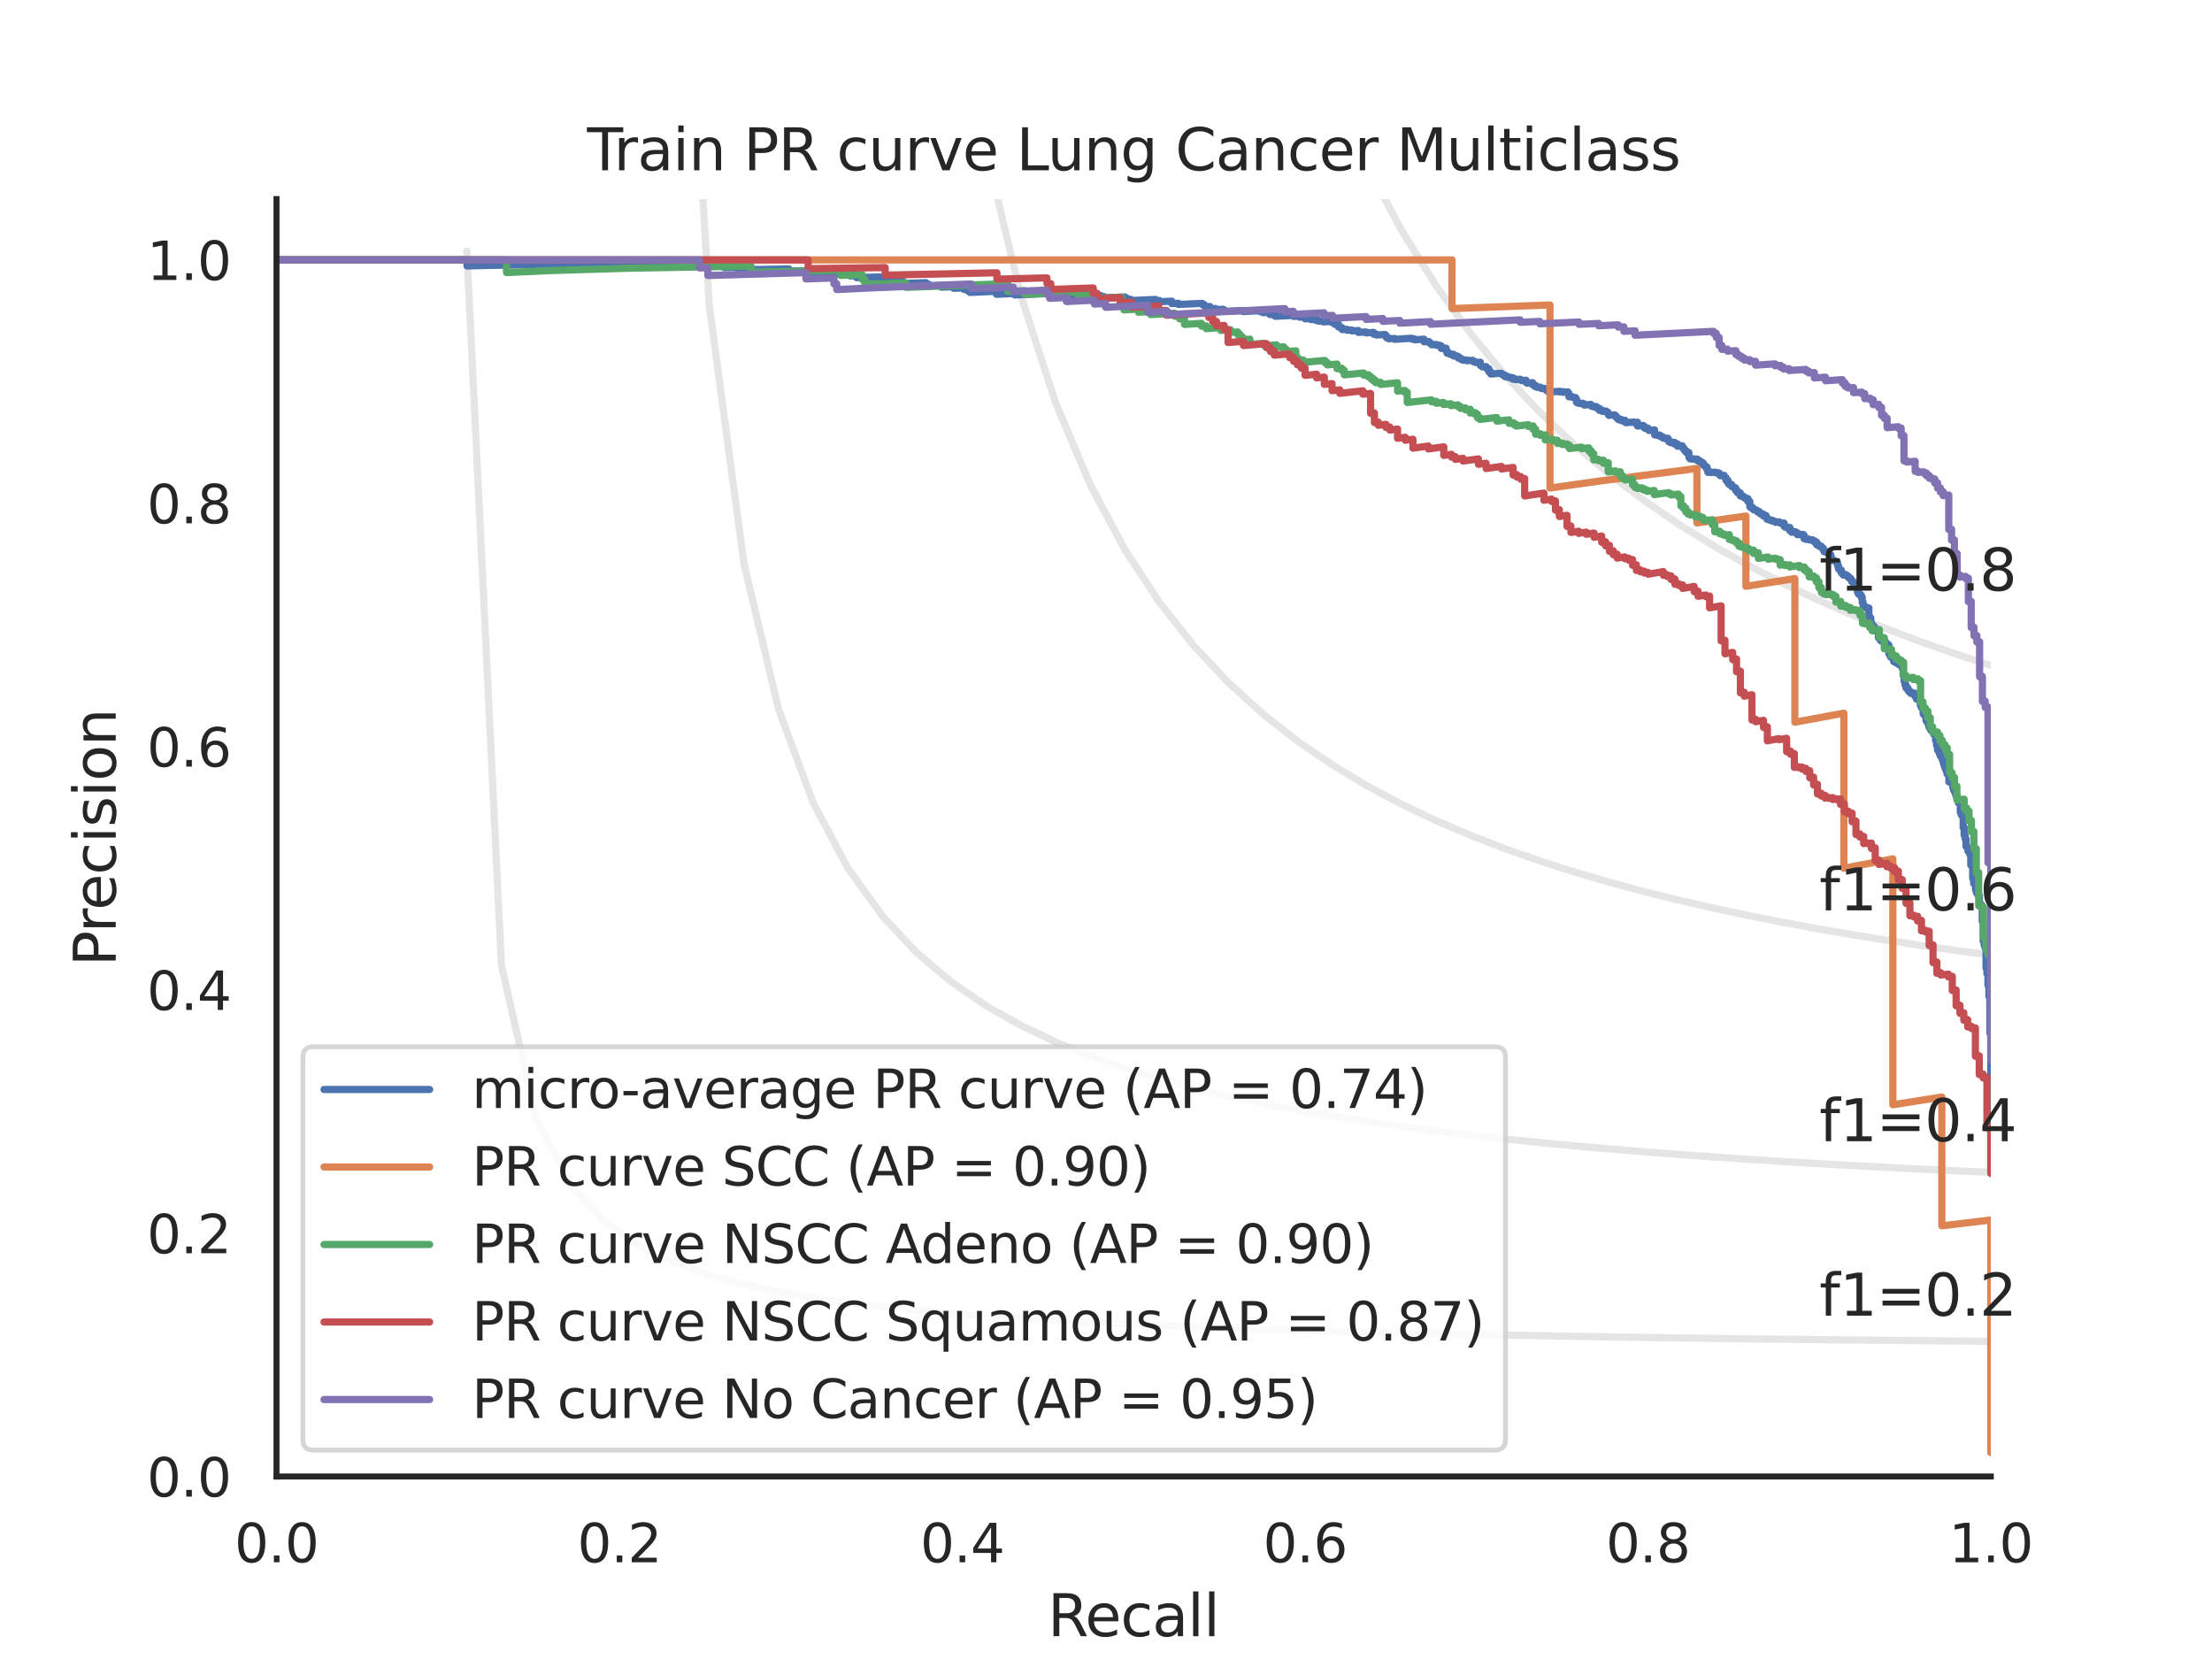 <?xml version="1.0" encoding="utf-8" standalone="no"?>
<!DOCTYPE svg PUBLIC "-//W3C//DTD SVG 1.1//EN"
  "http://www.w3.org/Graphics/SVG/1.1/DTD/svg11.dtd">
<svg xmlns:xlink="http://www.w3.org/1999/xlink" width="460.8pt" height="345.6pt" viewBox="0 0 460.8 345.6" xmlns="http://www.w3.org/2000/svg" version="1.1">
 <defs>
  <style type="text/css">*{stroke-linejoin: round; stroke-linecap: butt}</style>
 </defs>
 <g id="figure_1">
  <g id="patch_1">
   <path d="M 0 345.6 
L 460.8 345.6 
L 460.8 0 
L 0 0 
z
" style="fill: #ffffff"/>
  </g>
  <g id="axes_1">
   <g id="patch_2">
    <path d="M 57.6 307.584 
L 414.72 307.584 
L 414.72 41.472 
L 57.6 41.472 
z
" style="fill: #ffffff"/>
   </g>
   <g id="matplotlib.axis_1">
    <g id="xtick_1">
     <g id="text_1">
      <!-- 0.0 -->
      <g style="fill: #262626" transform="translate(48.853 325.442) scale(0.11 -0.11)">
       <defs>
        <path id="DejaVuSans-30" d="M 2034 4250 
Q 1547 4250 1301 3770 
Q 1056 3291 1056 2328 
Q 1056 1369 1301 889 
Q 1547 409 2034 409 
Q 2525 409 2770 889 
Q 3016 1369 3016 2328 
Q 3016 3291 2770 3770 
Q 2525 4250 2034 4250 
z
M 2034 4750 
Q 2819 4750 3233 4129 
Q 3647 3509 3647 2328 
Q 3647 1150 3233 529 
Q 2819 -91 2034 -91 
Q 1250 -91 836 529 
Q 422 1150 422 2328 
Q 422 3509 836 4129 
Q 1250 4750 2034 4750 
z
" transform="scale(0.016)"/>
        <path id="DejaVuSans-2e" d="M 684 794 
L 1344 794 
L 1344 0 
L 684 0 
L 684 794 
z
" transform="scale(0.016)"/>
       </defs>
       <use xlink:href="#DejaVuSans-30"/>
       <use xlink:href="#DejaVuSans-2e" x="63.623"/>
       <use xlink:href="#DejaVuSans-30" x="95.41"/>
      </g>
     </g>
    </g>
    <g id="xtick_2">
     <g id="text_2">
      <!-- 0.2 -->
      <g style="fill: #262626" transform="translate(120.277 325.442) scale(0.11 -0.11)">
       <defs>
        <path id="DejaVuSans-32" d="M 1228 531 
L 3431 531 
L 3431 0 
L 469 0 
L 469 531 
Q 828 903 1448 1529 
Q 2069 2156 2228 2338 
Q 2531 2678 2651 2914 
Q 2772 3150 2772 3378 
Q 2772 3750 2511 3984 
Q 2250 4219 1831 4219 
Q 1534 4219 1204 4116 
Q 875 4013 500 3803 
L 500 4441 
Q 881 4594 1212 4672 
Q 1544 4750 1819 4750 
Q 2544 4750 2975 4387 
Q 3406 4025 3406 3419 
Q 3406 3131 3298 2873 
Q 3191 2616 2906 2266 
Q 2828 2175 2409 1742 
Q 1991 1309 1228 531 
z
" transform="scale(0.016)"/>
       </defs>
       <use xlink:href="#DejaVuSans-30"/>
       <use xlink:href="#DejaVuSans-2e" x="63.623"/>
       <use xlink:href="#DejaVuSans-32" x="95.41"/>
      </g>
     </g>
    </g>
    <g id="xtick_3">
     <g id="text_3">
      <!-- 0.4 -->
      <g style="fill: #262626" transform="translate(191.701 325.442) scale(0.11 -0.11)">
       <defs>
        <path id="DejaVuSans-34" d="M 2419 4116 
L 825 1625 
L 2419 1625 
L 2419 4116 
z
M 2253 4666 
L 3047 4666 
L 3047 1625 
L 3713 1625 
L 3713 1100 
L 3047 1100 
L 3047 0 
L 2419 0 
L 2419 1100 
L 313 1100 
L 313 1709 
L 2253 4666 
z
" transform="scale(0.016)"/>
       </defs>
       <use xlink:href="#DejaVuSans-30"/>
       <use xlink:href="#DejaVuSans-2e" x="63.623"/>
       <use xlink:href="#DejaVuSans-34" x="95.41"/>
      </g>
     </g>
    </g>
    <g id="xtick_4">
     <g id="text_4">
      <!-- 0.6 -->
      <g style="fill: #262626" transform="translate(263.125 325.442) scale(0.11 -0.11)">
       <defs>
        <path id="DejaVuSans-36" d="M 2113 2584 
Q 1688 2584 1439 2293 
Q 1191 2003 1191 1497 
Q 1191 994 1439 701 
Q 1688 409 2113 409 
Q 2538 409 2786 701 
Q 3034 994 3034 1497 
Q 3034 2003 2786 2293 
Q 2538 2584 2113 2584 
z
M 3366 4563 
L 3366 3988 
Q 3128 4100 2886 4159 
Q 2644 4219 2406 4219 
Q 1781 4219 1451 3797 
Q 1122 3375 1075 2522 
Q 1259 2794 1537 2939 
Q 1816 3084 2150 3084 
Q 2853 3084 3261 2657 
Q 3669 2231 3669 1497 
Q 3669 778 3244 343 
Q 2819 -91 2113 -91 
Q 1303 -91 875 529 
Q 447 1150 447 2328 
Q 447 3434 972 4092 
Q 1497 4750 2381 4750 
Q 2619 4750 2861 4703 
Q 3103 4656 3366 4563 
z
" transform="scale(0.016)"/>
       </defs>
       <use xlink:href="#DejaVuSans-30"/>
       <use xlink:href="#DejaVuSans-2e" x="63.623"/>
       <use xlink:href="#DejaVuSans-36" x="95.41"/>
      </g>
     </g>
    </g>
    <g id="xtick_5">
     <g id="text_5">
      <!-- 0.8 -->
      <g style="fill: #262626" transform="translate(334.549 325.442) scale(0.11 -0.11)">
       <defs>
        <path id="DejaVuSans-38" d="M 2034 2216 
Q 1584 2216 1326 1975 
Q 1069 1734 1069 1313 
Q 1069 891 1326 650 
Q 1584 409 2034 409 
Q 2484 409 2743 651 
Q 3003 894 3003 1313 
Q 3003 1734 2745 1975 
Q 2488 2216 2034 2216 
z
M 1403 2484 
Q 997 2584 770 2862 
Q 544 3141 544 3541 
Q 544 4100 942 4425 
Q 1341 4750 2034 4750 
Q 2731 4750 3128 4425 
Q 3525 4100 3525 3541 
Q 3525 3141 3298 2862 
Q 3072 2584 2669 2484 
Q 3125 2378 3379 2068 
Q 3634 1759 3634 1313 
Q 3634 634 3220 271 
Q 2806 -91 2034 -91 
Q 1263 -91 848 271 
Q 434 634 434 1313 
Q 434 1759 690 2068 
Q 947 2378 1403 2484 
z
M 1172 3481 
Q 1172 3119 1398 2916 
Q 1625 2713 2034 2713 
Q 2441 2713 2670 2916 
Q 2900 3119 2900 3481 
Q 2900 3844 2670 4047 
Q 2441 4250 2034 4250 
Q 1625 4250 1398 4047 
Q 1172 3844 1172 3481 
z
" transform="scale(0.016)"/>
       </defs>
       <use xlink:href="#DejaVuSans-30"/>
       <use xlink:href="#DejaVuSans-2e" x="63.623"/>
       <use xlink:href="#DejaVuSans-38" x="95.41"/>
      </g>
     </g>
    </g>
    <g id="xtick_6">
     <g id="text_6">
      <!-- 1.0 -->
      <g style="fill: #262626" transform="translate(405.973 325.442) scale(0.11 -0.11)">
       <defs>
        <path id="DejaVuSans-31" d="M 794 531 
L 1825 531 
L 1825 4091 
L 703 3866 
L 703 4441 
L 1819 4666 
L 2450 4666 
L 2450 531 
L 3481 531 
L 3481 0 
L 794 0 
L 794 531 
z
" transform="scale(0.016)"/>
       </defs>
       <use xlink:href="#DejaVuSans-31"/>
       <use xlink:href="#DejaVuSans-2e" x="63.623"/>
       <use xlink:href="#DejaVuSans-30" x="95.41"/>
      </g>
     </g>
    </g>
    <g id="text_7">
     <!-- Recall -->
     <g style="fill: #262626" transform="translate(218.259 340.848) scale(0.12 -0.12)">
      <defs>
       <path id="DejaVuSans-52" d="M 2841 2188 
Q 3044 2119 3236 1894 
Q 3428 1669 3622 1275 
L 4263 0 
L 3584 0 
L 2988 1197 
Q 2756 1666 2539 1819 
Q 2322 1972 1947 1972 
L 1259 1972 
L 1259 0 
L 628 0 
L 628 4666 
L 2053 4666 
Q 2853 4666 3247 4331 
Q 3641 3997 3641 3322 
Q 3641 2881 3436 2590 
Q 3231 2300 2841 2188 
z
M 1259 4147 
L 1259 2491 
L 2053 2491 
Q 2509 2491 2742 2702 
Q 2975 2913 2975 3322 
Q 2975 3731 2742 3939 
Q 2509 4147 2053 4147 
L 1259 4147 
z
" transform="scale(0.016)"/>
       <path id="DejaVuSans-65" d="M 3597 1894 
L 3597 1613 
L 953 1613 
Q 991 1019 1311 708 
Q 1631 397 2203 397 
Q 2534 397 2845 478 
Q 3156 559 3463 722 
L 3463 178 
Q 3153 47 2828 -22 
Q 2503 -91 2169 -91 
Q 1331 -91 842 396 
Q 353 884 353 1716 
Q 353 2575 817 3079 
Q 1281 3584 2069 3584 
Q 2775 3584 3186 3129 
Q 3597 2675 3597 1894 
z
M 3022 2063 
Q 3016 2534 2758 2815 
Q 2500 3097 2075 3097 
Q 1594 3097 1305 2825 
Q 1016 2553 972 2059 
L 3022 2063 
z
" transform="scale(0.016)"/>
       <path id="DejaVuSans-63" d="M 3122 3366 
L 3122 2828 
Q 2878 2963 2633 3030 
Q 2388 3097 2138 3097 
Q 1578 3097 1268 2742 
Q 959 2388 959 1747 
Q 959 1106 1268 751 
Q 1578 397 2138 397 
Q 2388 397 2633 464 
Q 2878 531 3122 666 
L 3122 134 
Q 2881 22 2623 -34 
Q 2366 -91 2075 -91 
Q 1284 -91 818 406 
Q 353 903 353 1747 
Q 353 2603 823 3093 
Q 1294 3584 2113 3584 
Q 2378 3584 2631 3529 
Q 2884 3475 3122 3366 
z
" transform="scale(0.016)"/>
       <path id="DejaVuSans-61" d="M 2194 1759 
Q 1497 1759 1228 1600 
Q 959 1441 959 1056 
Q 959 750 1161 570 
Q 1363 391 1709 391 
Q 2188 391 2477 730 
Q 2766 1069 2766 1631 
L 2766 1759 
L 2194 1759 
z
M 3341 1997 
L 3341 0 
L 2766 0 
L 2766 531 
Q 2569 213 2275 61 
Q 1981 -91 1556 -91 
Q 1019 -91 701 211 
Q 384 513 384 1019 
Q 384 1609 779 1909 
Q 1175 2209 1959 2209 
L 2766 2209 
L 2766 2266 
Q 2766 2663 2505 2880 
Q 2244 3097 1772 3097 
Q 1472 3097 1187 3025 
Q 903 2953 641 2809 
L 641 3341 
Q 956 3463 1253 3523 
Q 1550 3584 1831 3584 
Q 2591 3584 2966 3190 
Q 3341 2797 3341 1997 
z
" transform="scale(0.016)"/>
       <path id="DejaVuSans-6c" d="M 603 4863 
L 1178 4863 
L 1178 0 
L 603 0 
L 603 4863 
z
" transform="scale(0.016)"/>
      </defs>
      <use xlink:href="#DejaVuSans-52"/>
      <use xlink:href="#DejaVuSans-65" x="64.982"/>
      <use xlink:href="#DejaVuSans-63" x="126.506"/>
      <use xlink:href="#DejaVuSans-61" x="181.486"/>
      <use xlink:href="#DejaVuSans-6c" x="242.766"/>
      <use xlink:href="#DejaVuSans-6c" x="270.549"/>
     </g>
    </g>
   </g>
   <g id="matplotlib.axis_2">
    <g id="ytick_1">
     <g id="text_8">
      <!-- 0.0 -->
      <g style="fill: #262626" transform="translate(30.607 311.763) scale(0.11 -0.11)">
       <use xlink:href="#DejaVuSans-30"/>
       <use xlink:href="#DejaVuSans-2e" x="63.623"/>
       <use xlink:href="#DejaVuSans-30" x="95.41"/>
      </g>
     </g>
    </g>
    <g id="ytick_2">
     <g id="text_9">
      <!-- 0.2 -->
      <g style="fill: #262626" transform="translate(30.607 261.075) scale(0.11 -0.11)">
       <use xlink:href="#DejaVuSans-30"/>
       <use xlink:href="#DejaVuSans-2e" x="63.623"/>
       <use xlink:href="#DejaVuSans-32" x="95.41"/>
      </g>
     </g>
    </g>
    <g id="ytick_3">
     <g id="text_10">
      <!-- 0.4 -->
      <g style="fill: #262626" transform="translate(30.607 210.387) scale(0.11 -0.11)">
       <use xlink:href="#DejaVuSans-30"/>
       <use xlink:href="#DejaVuSans-2e" x="63.623"/>
       <use xlink:href="#DejaVuSans-34" x="95.41"/>
      </g>
     </g>
    </g>
    <g id="ytick_4">
     <g id="text_11">
      <!-- 0.6 -->
      <g style="fill: #262626" transform="translate(30.607 159.699) scale(0.11 -0.11)">
       <use xlink:href="#DejaVuSans-30"/>
       <use xlink:href="#DejaVuSans-2e" x="63.623"/>
       <use xlink:href="#DejaVuSans-36" x="95.41"/>
      </g>
     </g>
    </g>
    <g id="ytick_5">
     <g id="text_12">
      <!-- 0.8 -->
      <g style="fill: #262626" transform="translate(30.607 109.011) scale(0.11 -0.11)">
       <use xlink:href="#DejaVuSans-30"/>
       <use xlink:href="#DejaVuSans-2e" x="63.623"/>
       <use xlink:href="#DejaVuSans-38" x="95.41"/>
      </g>
     </g>
    </g>
    <g id="ytick_6">
     <g id="text_13">
      <!-- 1.0 -->
      <g style="fill: #262626" transform="translate(30.607 58.323) scale(0.11 -0.11)">
       <use xlink:href="#DejaVuSans-31"/>
       <use xlink:href="#DejaVuSans-2e" x="63.623"/>
       <use xlink:href="#DejaVuSans-30" x="95.41"/>
      </g>
     </g>
    </g>
    <g id="text_14">
     <!-- Precision -->
     <g style="fill: #262626" transform="translate(24.111 201.296) rotate(-90) scale(0.12 -0.12)">
      <defs>
       <path id="DejaVuSans-50" d="M 1259 4147 
L 1259 2394 
L 2053 2394 
Q 2494 2394 2734 2622 
Q 2975 2850 2975 3272 
Q 2975 3691 2734 3919 
Q 2494 4147 2053 4147 
L 1259 4147 
z
M 628 4666 
L 2053 4666 
Q 2838 4666 3239 4311 
Q 3641 3956 3641 3272 
Q 3641 2581 3239 2228 
Q 2838 1875 2053 1875 
L 1259 1875 
L 1259 0 
L 628 0 
L 628 4666 
z
" transform="scale(0.016)"/>
       <path id="DejaVuSans-72" d="M 2631 2963 
Q 2534 3019 2420 3045 
Q 2306 3072 2169 3072 
Q 1681 3072 1420 2755 
Q 1159 2438 1159 1844 
L 1159 0 
L 581 0 
L 581 3500 
L 1159 3500 
L 1159 2956 
Q 1341 3275 1631 3429 
Q 1922 3584 2338 3584 
Q 2397 3584 2469 3576 
Q 2541 3569 2628 3553 
L 2631 2963 
z
" transform="scale(0.016)"/>
       <path id="DejaVuSans-69" d="M 603 3500 
L 1178 3500 
L 1178 0 
L 603 0 
L 603 3500 
z
M 603 4863 
L 1178 4863 
L 1178 4134 
L 603 4134 
L 603 4863 
z
" transform="scale(0.016)"/>
       <path id="DejaVuSans-73" d="M 2834 3397 
L 2834 2853 
Q 2591 2978 2328 3040 
Q 2066 3103 1784 3103 
Q 1356 3103 1142 2972 
Q 928 2841 928 2578 
Q 928 2378 1081 2264 
Q 1234 2150 1697 2047 
L 1894 2003 
Q 2506 1872 2764 1633 
Q 3022 1394 3022 966 
Q 3022 478 2636 193 
Q 2250 -91 1575 -91 
Q 1294 -91 989 -36 
Q 684 19 347 128 
L 347 722 
Q 666 556 975 473 
Q 1284 391 1588 391 
Q 1994 391 2212 530 
Q 2431 669 2431 922 
Q 2431 1156 2273 1281 
Q 2116 1406 1581 1522 
L 1381 1569 
Q 847 1681 609 1914 
Q 372 2147 372 2553 
Q 372 3047 722 3315 
Q 1072 3584 1716 3584 
Q 2034 3584 2315 3537 
Q 2597 3491 2834 3397 
z
" transform="scale(0.016)"/>
       <path id="DejaVuSans-6f" d="M 1959 3097 
Q 1497 3097 1228 2736 
Q 959 2375 959 1747 
Q 959 1119 1226 758 
Q 1494 397 1959 397 
Q 2419 397 2687 759 
Q 2956 1122 2956 1747 
Q 2956 2369 2687 2733 
Q 2419 3097 1959 3097 
z
M 1959 3584 
Q 2709 3584 3137 3096 
Q 3566 2609 3566 1747 
Q 3566 888 3137 398 
Q 2709 -91 1959 -91 
Q 1206 -91 779 398 
Q 353 888 353 1747 
Q 353 2609 779 3096 
Q 1206 3584 1959 3584 
z
" transform="scale(0.016)"/>
       <path id="DejaVuSans-6e" d="M 3513 2113 
L 3513 0 
L 2938 0 
L 2938 2094 
Q 2938 2591 2744 2837 
Q 2550 3084 2163 3084 
Q 1697 3084 1428 2787 
Q 1159 2491 1159 1978 
L 1159 0 
L 581 0 
L 581 3500 
L 1159 3500 
L 1159 2956 
Q 1366 3272 1645 3428 
Q 1925 3584 2291 3584 
Q 2894 3584 3203 3211 
Q 3513 2838 3513 2113 
z
" transform="scale(0.016)"/>
      </defs>
      <use xlink:href="#DejaVuSans-50"/>
      <use xlink:href="#DejaVuSans-72" x="58.553"/>
      <use xlink:href="#DejaVuSans-65" x="97.416"/>
      <use xlink:href="#DejaVuSans-63" x="158.939"/>
      <use xlink:href="#DejaVuSans-69" x="213.92"/>
      <use xlink:href="#DejaVuSans-73" x="241.703"/>
      <use xlink:href="#DejaVuSans-69" x="293.803"/>
      <use xlink:href="#DejaVuSans-6f" x="321.586"/>
      <use xlink:href="#DejaVuSans-6e" x="382.768"/>
     </g>
    </g>
   </g>
   <g id="line2d_1">
    <path d="M 97.248 52.267 
L 104.463 201.073 
L 111.678 232.96 
L 118.893 246.859 
L 126.109 254.643 
L 133.324 259.62 
L 140.539 263.076 
L 147.755 265.615 
L 154.97 267.561 
L 162.185 269.099 
L 169.4 270.345 
L 176.616 271.375 
L 183.831 272.241 
L 191.046 272.979 
L 198.262 273.616 
L 205.477 274.171 
L 212.692 274.658 
L 219.907 275.091 
L 227.123 275.476 
L 234.338 275.822 
L 241.553 276.135 
L 248.769 276.418 
L 255.984 276.676 
L 263.199 276.912 
L 270.414 277.129 
L 277.63 277.33 
L 284.845 277.515 
L 292.06 277.686 
L 299.275 277.846 
L 306.491 277.994 
L 313.706 278.133 
L 320.921 278.264 
L 328.137 278.386 
L 335.352 278.501 
L 342.567 278.609 
L 349.782 278.711 
L 356.998 278.808 
L 364.213 278.899 
L 371.428 278.986 
L 378.644 279.068 
L 385.859 279.146 
L 393.074 279.221 
L 400.289 279.292 
L 407.505 279.359 
L 414.72 279.424 
" clip-path="url(#p1d1721d991)" style="fill: none; stroke: #808080; stroke-opacity: 0.2; stroke-width: 1.5; stroke-linecap: round"/>
   </g>
   <g id="line2d_2">
    <path d="M 143.905 -1 
L 147.755 63.611 
L 154.97 117.362 
L 162.185 147.722 
L 169.4 167.231 
L 176.616 180.825 
L 183.831 190.84 
L 191.046 198.524 
L 198.262 204.607 
L 205.477 209.542 
L 212.692 213.626 
L 219.907 217.061 
L 227.123 219.991 
L 234.338 222.519 
L 241.553 224.724 
L 248.769 226.662 
L 255.984 228.38 
L 263.199 229.914 
L 270.414 231.291 
L 277.63 232.534 
L 284.845 233.662 
L 292.06 234.69 
L 299.275 235.631 
L 306.491 236.496 
L 313.706 237.293 
L 320.921 238.03 
L 328.137 238.714 
L 335.352 239.349 
L 342.567 239.942 
L 349.782 240.496 
L 356.998 241.015 
L 364.213 241.503 
L 371.428 241.961 
L 378.644 242.393 
L 385.859 242.8 
L 393.074 243.185 
L 400.289 243.55 
L 407.505 243.896 
L 414.72 244.224 
" clip-path="url(#p1d1721d991)" style="fill: none; stroke: #808080; stroke-opacity: 0.2; stroke-width: 1.5; stroke-linecap: round"/>
   </g>
   <g id="line2d_3">
    <path d="M 200.009 -1 
L 205.477 31.611 
L 212.692 61.693 
L 219.907 83.907 
L 227.123 100.983 
L 234.338 114.518 
L 241.553 125.511 
L 248.769 134.616 
L 255.984 142.281 
L 263.199 148.823 
L 270.414 154.471 
L 277.63 159.398 
L 284.845 163.732 
L 292.06 167.575 
L 299.275 171.006 
L 306.491 174.088 
L 313.706 176.871 
L 320.921 179.398 
L 328.137 181.701 
L 335.352 183.809 
L 342.567 185.746 
L 349.782 187.532 
L 356.998 189.184 
L 364.213 190.716 
L 371.428 192.142 
L 378.644 193.471 
L 385.859 194.714 
L 393.074 195.878 
L 400.289 196.971 
L 407.505 197.998 
L 414.72 198.967 
" clip-path="url(#p1d1721d991)" style="fill: none; stroke: #808080; stroke-opacity: 0.2; stroke-width: 1.5; stroke-linecap: round"/>
   </g>
   <g id="line2d_4">
    <path d="M 270.344 -1 
L 270.414 -0.768 
L 277.63 18.581 
L 284.845 34.622 
L 292.06 48.136 
L 299.275 59.676 
L 306.491 69.647 
L 313.706 78.346 
L 320.921 86.004 
L 328.137 92.796 
L 335.352 98.862 
L 342.567 104.312 
L 349.782 109.235 
L 356.998 113.705 
L 364.213 117.78 
L 371.428 121.512 
L 378.644 124.941 
L 385.859 128.104 
L 393.074 131.029 
L 400.289 133.744 
L 407.505 136.269 
L 414.72 138.624 
" clip-path="url(#p1d1721d991)" style="fill: none; stroke: #808080; stroke-opacity: 0.2; stroke-width: 1.5; stroke-linecap: round"/>
   </g>
   <g id="line2d_5">
    <path d="M 414.72 243.763 
L 414.72 215.181 
L 414.522 215.214 
L 414.522 215.102 
L 414.522 207.554 
L 414.323 207.587 
L 414.323 207.477 
L 414.323 205.229 
L 414.125 205.263 
L 414.125 205.171 
L 414.125 202.815 
L 413.926 202.849 
L 413.926 202.753 
L 413.926 201.679 
L 413.728 201.714 
L 413.728 201.615 
L 413.728 197.433 
L 413.53 197.467 
L 413.53 197.361 
L 413.53 196.878 
L 413.331 196.912 
L 413.331 196.804 
L 413.331 196.016 
L 413.133 196.05 
L 413.133 195.941 
L 413.133 191.873 
L 412.934 191.908 
L 412.934 191.82 
L 412.934 188.666 
L 412.736 188.701 
L 412.736 188.607 
L 412.736 188.389 
L 412.538 188.424 
L 412.538 188.33 
L 412.538 188.267 
L 412.339 188.302 
L 412.339 188.208 
L 412.339 186.55 
L 412.141 186.586 
L 412.141 186.488 
L 412.141 186.261 
L 411.942 186.297 
L 411.942 186.199 
L 411.942 185.938 
L 411.744 185.974 
L 411.744 185.876 
L 411.744 185.349 
L 411.546 185.385 
L 411.546 185.286 
L 411.546 184.15 
L 411.347 184.186 
L 411.347 184.085 
L 411.347 184.017 
L 411.149 184.053 
L 411.149 183.951 
L 411.149 182.962 
L 410.95 182.998 
L 410.95 182.894 
L 410.95 180.436 
L 410.752 180.471 
L 410.752 180.364 
L 410.752 180.184 
L 410.554 180.22 
L 410.554 180.112 
L 410.554 177.986 
L 410.355 178.022 
L 410.355 177.91 
L 410.355 177.423 
L 410.157 177.459 
L 410.157 177.384 
L 410.157 177.271 
L 409.958 177.306 
L 409.958 177.231 
L 409.958 176.51 
L 409.76 176.545 
L 409.76 176.469 
L 409.76 176.316 
L 409.562 176.351 
L 409.562 176.275 
L 409.562 174.723 
L 409.363 174.758 
L 409.363 174.68 
L 409.363 173.968 
L 409.165 174.004 
L 409.165 173.925 
L 409.165 172.355 
L 408.966 172.391 
L 408.966 172.309 
L 408.966 169.945 
L 408.768 169.98 
L 408.768 169.896 
L 408.768 169.726 
L 408.57 169.762 
L 408.57 169.677 
L 408.57 169.209 
L 408.371 169.244 
L 408.371 169.159 
L 408.371 167.383 
L 408.173 167.419 
L 408.173 167.331 
L 408.173 167.243 
L 407.974 167.278 
L 407.974 167.19 
L 407.974 166.349 
L 407.776 166.384 
L 407.776 166.295 
L 407.776 166.071 
L 407.578 166.107 
L 407.578 166.017 
L 407.578 165.477 
L 407.379 165.513 
L 407.379 165.422 
L 407.379 164.968 
L 407.181 165.004 
L 407.181 164.913 
L 407.181 164.593 
L 406.982 164.628 
L 406.982 164.537 
L 406.982 163.984 
L 406.784 164.02 
L 406.784 163.927 
L 406.784 163.136 
L 406.586 163.172 
L 406.586 163.078 
L 406.586 162.89 
L 405.99 162.902 
L 405.99 161.141 
L 405.594 161.211 
L 405.594 161.115 
L 405.594 160.485 
L 405.395 160.52 
L 405.395 160.423 
L 405.395 160.032 
L 405.197 160.067 
L 405.197 159.969 
L 405.197 159.476 
L 404.998 159.511 
L 404.998 159.413 
L 404.998 158.866 
L 404.8 158.901 
L 404.8 158.802 
L 404.8 158.2 
L 404.602 158.235 
L 404.602 158.135 
L 404.602 157.68 
L 404.403 157.715 
L 404.403 157.613 
L 404.403 157.461 
L 404.205 157.496 
L 404.205 157.394 
L 404.205 156.985 
L 404.006 157.02 
L 404.006 156.918 
L 404.006 156.352 
L 403.808 156.386 
L 403.808 156.283 
L 403.808 156.231 
L 403.61 156.266 
L 403.61 156.162 
L 403.61 155.223 
L 403.411 155.258 
L 403.411 155.153 
L 403.411 154.2 
L 403.213 154.235 
L 403.213 154.128 
L 403.213 153.054 
L 403.014 153.089 
L 403.014 152.98 
L 403.014 152.926 
L 402.816 152.961 
L 402.816 152.852 
L 402.816 152.362 
L 402.419 152.322 
L 402.419 152.103 
L 402.221 152.137 
L 402.221 152.027 
L 402.221 151.752 
L 402.022 151.787 
L 402.022 151.676 
L 402.022 151.399 
L 401.824 151.434 
L 401.824 151.323 
L 401.824 150.766 
L 401.626 150.8 
L 401.626 150.688 
L 401.626 150.351 
L 401.427 150.386 
L 401.427 150.273 
L 401.427 150.104 
L 401.229 150.138 
L 401.229 150.082 
L 401.229 149.115 
L 401.03 149.15 
L 401.03 149.092 
L 401.03 148.92 
L 400.832 148.955 
L 400.832 148.897 
L 400.832 148.667 
L 400.634 148.702 
L 400.634 148.644 
L 400.634 147.599 
L 400.435 147.634 
L 400.435 147.575 
L 400.435 147.341 
L 400.237 147.375 
L 400.237 147.316 
L 400.237 146.846 
L 400.038 146.88 
L 400.038 146.821 
L 400.038 145.69 
L 399.443 145.732 
L 399.443 145.612 
L 399.245 145.646 
L 399.245 145.586 
L 399.245 145.103 
L 399.046 145.137 
L 399.046 145.076 
L 399.046 144.955 
L 398.848 144.989 
L 398.848 144.928 
L 398.848 144.38 
L 398.054 144.455 
L 398.054 144.087 
L 397.658 144.093 
L 397.658 143.785 
L 397.459 143.818 
L 397.459 143.757 
L 397.459 143.323 
L 397.062 143.328 
L 397.062 142.703 
L 396.864 142.737 
L 396.864 142.674 
L 396.864 141.918 
L 396.666 141.952 
L 396.666 141.888 
L 396.666 140.675 
L 396.467 140.708 
L 396.467 140.644 
L 396.467 139.215 
L 396.269 139.249 
L 396.269 139.183 
L 396.269 138.723 
L 396.07 138.756 
L 396.07 138.69 
L 396.07 138.426 
L 395.674 138.492 
L 395.674 138.425 
L 395.674 138.359 
L 395.475 138.392 
L 395.475 138.326 
L 395.475 138.06 
L 395.078 138.126 
L 395.078 138.059 
L 395.078 137.993 
L 394.88 138.026 
L 394.88 137.959 
L 394.88 137.825 
L 394.483 137.824 
L 394.483 136.881 
L 393.888 136.912 
L 393.888 136.504 
L 393.69 136.537 
L 393.69 136.469 
L 393.69 136.196 
L 393.491 136.229 
L 393.491 136.16 
L 393.491 134.361 
L 393.293 134.393 
L 393.293 134.323 
L 393.293 134.183 
L 392.896 134.178 
L 392.896 133.896 
L 392.698 133.929 
L 392.698 133.858 
L 392.698 133.505 
L 391.904 133.563 
L 391.904 133.35 
L 391.706 133.383 
L 391.706 133.312 
L 391.706 132.955 
L 391.507 132.987 
L 391.507 132.916 
L 391.507 132.844 
L 391.309 132.877 
L 391.309 132.805 
L 391.309 131.578 
L 390.912 131.569 
L 390.912 131.424 
L 390.515 131.415 
L 390.515 130.608 
L 390.317 130.64 
L 390.317 130.567 
L 390.317 130.345 
L 389.92 130.409 
L 389.92 130.335 
L 389.92 129.815 
L 389.722 129.847 
L 389.722 129.772 
L 389.722 128.723 
L 389.523 128.754 
L 389.523 128.679 
L 389.523 128.452 
L 389.325 128.484 
L 389.325 128.408 
L 389.325 126.648 
L 388.73 126.664 
L 388.73 126.431 
L 388.134 126.524 
L 388.134 126.447 
L 388.134 125.509 
L 387.936 125.54 
L 387.936 125.462 
L 387.936 124.434 
L 387.738 124.465 
L 387.738 124.385 
L 387.738 123.986 
L 387.539 124.017 
L 387.539 123.937 
L 387.539 123.776 
L 387.142 123.757 
L 387.142 123.355 
L 386.944 123.385 
L 386.944 123.304 
L 386.944 121.922 
L 386.746 121.952 
L 386.746 121.87 
L 386.746 121.623 
L 386.15 121.631 
L 386.15 121.218 
L 385.754 121.195 
L 385.754 120.779 
L 385.555 120.809 
L 385.555 120.726 
L 385.555 120.475 
L 385.357 120.505 
L 385.357 120.421 
L 385.357 120.338 
L 385.158 120.367 
L 385.158 120.283 
L 385.158 120.2 
L 384.96 120.229 
L 384.96 120.145 
L 384.96 119.977 
L 384.762 120.007 
L 384.762 119.922 
L 384.762 119.838 
L 384.563 119.868 
L 384.563 119.783 
L 384.563 119.699 
L 383.968 119.787 
L 383.968 119.703 
L 383.968 119.448 
L 383.77 119.478 
L 383.77 119.393 
L 383.77 119.308 
L 383.571 119.337 
L 383.571 119.252 
L 383.571 118.74 
L 383.174 118.713 
L 383.174 118.455 
L 382.976 118.484 
L 382.976 118.398 
L 382.976 117.793 
L 382.778 117.822 
L 382.778 117.736 
L 382.778 117.126 
L 382.579 117.155 
L 382.579 117.068 
L 382.579 116.98 
L 382.381 117.009 
L 382.381 116.922 
L 382.381 116.834 
L 381.984 116.804 
L 381.984 116.716 
L 381.587 116.774 
L 381.587 116.686 
L 381.587 116.156 
L 381.389 116.185 
L 381.389 116.096 
L 381.389 115.563 
L 380.992 115.53 
L 380.992 115.083 
L 380.595 115.05 
L 380.595 114.96 
L 380 114.955 
L 380 114.504 
L 379.802 114.532 
L 379.802 114.442 
L 379.802 114.169 
L 379.603 114.197 
L 379.603 114.107 
L 379.603 114.015 
L 379.405 114.044 
L 379.405 113.952 
L 379.405 113.77 
L 379.008 113.826 
L 379.008 113.735 
L 379.008 113.643 
L 378.81 113.671 
L 378.81 113.58 
L 378.81 113.396 
L 378.413 113.452 
L 378.413 113.36 
L 378.413 112.899 
L 378.016 112.955 
L 378.016 112.862 
L 378.016 112.677 
L 377.619 112.639 
L 377.619 112.453 
L 376.826 112.472 
L 376.826 112.285 
L 376.23 112.368 
L 376.23 112.275 
L 376.23 112.181 
L 375.834 112.237 
L 375.834 112.143 
L 375.834 111.483 
L 375.635 111.51 
L 375.635 111.416 
L 375.635 111.321 
L 374.445 111.392 
L 374.445 111.011 
L 374.048 110.971 
L 374.048 110.779 
L 373.254 110.89 
L 373.254 110.794 
L 373.254 110.505 
L 372.858 110.56 
L 372.858 110.464 
L 372.858 109.883 
L 372.262 109.966 
L 372.262 109.868 
L 372.262 109.771 
L 371.866 109.826 
L 371.866 109.728 
L 371.866 109.631 
L 371.667 109.658 
L 371.667 109.561 
L 371.667 108.972 
L 370.874 108.983 
L 370.874 108.884 
L 370.675 108.911 
L 370.675 108.812 
L 370.675 108.714 
L 369.882 108.822 
L 369.882 108.723 
L 369.882 108.624 
L 369.485 108.579 
L 369.485 108.48 
L 369.088 108.534 
L 369.088 108.434 
L 369.088 108.335 
L 368.493 108.316 
L 368.493 108.216 
L 368.096 108.17 
L 368.096 107.769 
L 367.898 107.796 
L 367.898 107.695 
L 367.898 107.392 
L 367.302 107.473 
L 367.302 107.372 
L 367.302 107.067 
L 366.707 107.046 
L 366.707 106.842 
L 366.509 106.869 
L 366.509 106.767 
L 366.509 106.562 
L 366.112 106.616 
L 366.112 106.513 
L 366.112 106.41 
L 365.914 106.437 
L 365.914 106.334 
L 365.914 106.231 
L 365.318 106.208 
L 365.318 106.002 
L 365.12 106.028 
L 365.12 105.925 
L 365.12 105.718 
L 364.723 105.771 
L 364.723 105.667 
L 364.723 105.563 
L 364.525 105.589 
L 364.525 105.485 
L 364.525 104.438 
L 364.128 104.49 
L 364.128 104.385 
L 364.128 103.856 
L 363.533 103.828 
L 363.533 103.615 
L 363.136 103.56 
L 363.136 103.347 
L 362.541 103.317 
L 362.541 102.672 
L 361.946 102.641 
L 361.946 102.208 
L 361.549 102.15 
L 361.549 101.605 
L 361.152 101.546 
L 361.152 101.437 
L 360.755 101.377 
L 360.755 100.937 
L 360.16 100.902 
L 360.16 100.57 
L 359.962 100.594 
L 359.962 100.483 
L 359.962 100.038 
L 359.565 100.088 
L 359.565 99.976 
L 359.565 99.528 
L 359.366 99.553 
L 359.366 99.328 
L 359.168 99.352 
L 359.168 99.014 
L 358.374 99.111 
L 358.374 98.885 
L 358.176 98.909 
L 358.176 98.568 
L 357.978 98.593 
L 357.978 98.479 
L 357.581 98.527 
L 357.581 98.413 
L 357.184 98.461 
L 357.184 98.347 
L 356.39 98.444 
L 356.39 98.329 
L 355.795 98.402 
L 355.795 97.826 
L 355.597 97.85 
L 355.597 97.271 
L 355.398 97.295 
L 355.398 97.178 
L 355.2 97.202 
L 355.2 96.969 
L 355.002 96.993 
L 355.002 96.876 
L 354.803 96.9 
L 354.803 96.431 
L 354.406 96.478 
L 354.406 96.243 
L 354.208 96.266 
L 354.208 96.03 
L 353.811 96.077 
L 353.811 95.959 
L 353.613 95.982 
L 353.613 95.626 
L 353.018 95.696 
L 353.018 95.577 
L 352.422 95.647 
L 352.422 95.528 
L 352.026 95.574 
L 352.026 95.215 
L 351.827 95.239 
L 351.827 94.274 
L 351.43 94.32 
L 351.43 94.199 
L 351.232 94.222 
L 351.232 93.857 
L 351.034 93.879 
L 351.034 93.758 
L 350.835 93.78 
L 350.835 93.413 
L 350.637 93.436 
L 350.637 93.191 
L 350.438 93.213 
L 350.438 92.844 
L 349.446 92.955 
L 349.446 92.46 
L 348.851 92.526 
L 348.851 92.153 
L 348.058 92.241 
L 348.058 91.991 
L 347.661 92.035 
L 347.661 91.658 
L 347.462 91.68 
L 347.462 91.301 
L 346.867 91.367 
L 346.867 91.24 
L 346.47 91.284 
L 346.47 91.03 
L 346.272 91.051 
L 346.272 90.924 
L 345.875 90.967 
L 345.875 90.712 
L 345.677 90.734 
L 345.677 90.606 
L 345.082 90.67 
L 345.082 90.542 
L 344.685 90.585 
L 344.685 89.553 
L 343.494 89.68 
L 343.494 89.42 
L 343.296 89.441 
L 343.296 89.18 
L 342.701 89.243 
L 342.701 89.112 
L 342.502 89.133 
L 342.502 88.739 
L 342.304 88.759 
L 342.304 88.628 
L 341.114 88.753 
L 341.114 87.956 
L 340.32 88.039 
L 340.32 87.905 
L 338.733 88.07 
L 338.733 87.936 
L 338.534 87.957 
L 338.534 87.553 
L 337.741 87.635 
L 337.741 87.364 
L 337.146 87.426 
L 337.146 87.154 
L 336.947 87.174 
L 336.947 87.038 
L 336.749 87.058 
L 336.749 86.785 
L 336.55 86.805 
L 336.55 86.531 
L 336.352 86.552 
L 336.352 86.414 
L 335.162 86.535 
L 335.162 86.259 
L 334.963 86.279 
L 334.963 85.864 
L 334.765 85.884 
L 334.765 85.745 
L 334.566 85.764 
L 334.566 85.625 
L 333.773 85.704 
L 333.773 85.425 
L 333.178 85.484 
L 333.178 85.063 
L 332.781 85.102 
L 332.781 84.961 
L 332.582 84.981 
L 332.582 84.698 
L 331.987 84.757 
L 331.987 84.615 
L 331.59 84.654 
L 331.59 84.512 
L 331.392 84.531 
L 331.392 84.246 
L 330.003 84.381 
L 330.003 84.095 
L 329.606 84.133 
L 329.606 83.989 
L 329.011 84.047 
L 329.011 83.903 
L 328.614 83.941 
L 328.614 83.797 
L 328.416 83.816 
L 328.416 83.09 
L 328.218 83.109 
L 328.218 82.817 
L 327.821 82.854 
L 327.821 82.708 
L 327.424 82.745 
L 327.424 82.598 
L 326.829 82.654 
L 326.829 81.916 
L 326.63 81.934 
L 326.63 81.637 
L 325.638 81.728 
L 325.638 81.579 
L 324.845 81.652 
L 324.845 81.502 
L 322.662 81.703 
L 322.662 81.401 
L 322.266 81.438 
L 322.266 81.135 
L 322.067 81.153 
L 322.067 81.001 
L 321.67 81.037 
L 321.67 80.885 
L 321.075 80.939 
L 321.075 80.786 
L 320.877 80.804 
L 320.877 80.651 
L 320.282 80.705 
L 320.282 80.551 
L 319.885 80.587 
L 319.885 80.279 
L 319.488 80.314 
L 319.488 80.16 
L 319.29 80.178 
L 319.29 79.713 
L 318.099 79.818 
L 318.099 79.662 
L 317.901 79.679 
L 317.901 79.209 
L 316.909 79.296 
L 316.909 79.138 
L 316.71 79.156 
L 316.71 78.998 
L 315.718 79.084 
L 315.718 78.926 
L 315.123 78.977 
L 315.123 78.659 
L 314.528 78.71 
L 314.528 78.551 
L 314.131 78.585 
L 314.131 78.425 
L 313.536 78.476 
L 313.536 78.154 
L 313.139 78.188 
L 313.139 78.027 
L 312.941 78.043 
L 312.941 77.882 
L 312.742 77.898 
L 312.742 77.736 
L 310.56 77.921 
L 310.56 77.43 
L 310.163 77.463 
L 310.163 76.805 
L 309.766 76.837 
L 309.766 76.672 
L 309.568 76.688 
L 309.568 76.356 
L 308.774 76.42 
L 308.774 76.254 
L 308.576 76.27 
L 308.576 76.103 
L 308.378 76.119 
L 308.378 75.448 
L 307.386 75.525 
L 307.386 75.356 
L 306.989 75.387 
L 306.989 75.218 
L 306.79 75.233 
L 306.79 75.063 
L 305.6 75.156 
L 305.6 74.985 
L 304.806 75.046 
L 304.806 74.875 
L 304.41 74.906 
L 304.41 74.734 
L 304.211 74.749 
L 304.211 74.577 
L 303.814 74.607 
L 303.814 74.261 
L 303.418 74.291 
L 303.418 74.118 
L 302.822 74.162 
L 302.822 73.814 
L 302.227 73.858 
L 302.227 73.683 
L 301.83 73.712 
L 301.83 73.537 
L 301.434 73.566 
L 301.434 73.037 
L 301.235 73.052 
L 301.235 72.52 
L 300.243 72.59 
L 300.243 72.054 
L 299.846 72.082 
L 299.846 71.902 
L 299.251 71.943 
L 299.251 71.763 
L 298.259 71.83 
L 298.259 71.649 
L 298.061 71.663 
L 298.061 71.482 
L 297.862 71.495 
L 297.862 71.313 
L 297.664 71.326 
L 297.664 71.144 
L 296.672 71.21 
L 296.672 70.66 
L 294.688 70.789 
L 294.688 70.604 
L 294.093 70.642 
L 294.093 70.456 
L 290.522 70.69 
L 290.522 70.501 
L 289.331 70.58 
L 289.331 70.39 
L 288.934 70.416 
L 288.934 70.226 
L 288.736 70.239 
L 288.736 69.856 
L 288.538 69.869 
L 288.538 69.677 
L 286.752 69.791 
L 286.752 69.598 
L 286.157 69.635 
L 286.157 69.247 
L 284.57 69.346 
L 284.57 69.15 
L 282.982 69.25 
L 282.982 68.854 
L 281.594 68.94 
L 281.594 68.741 
L 280.602 68.802 
L 280.602 68.602 
L 279.61 68.663 
L 279.61 68.26 
L 279.213 68.284 
L 279.213 68.081 
L 278.816 68.105 
L 278.816 67.494 
L 278.022 67.54 
L 278.022 67.335 
L 277.824 67.346 
L 277.824 67.141 
L 277.427 67.163 
L 277.427 66.957 
L 275.642 67.057 
L 275.642 66.849 
L 274.65 66.904 
L 274.65 66.695 
L 274.054 66.728 
L 274.054 66.518 
L 273.062 66.572 
L 273.062 66.361 
L 271.872 66.425 
L 271.872 66.213 
L 271.674 66.223 
L 271.674 66.01 
L 270.682 66.063 
L 270.682 65.848 
L 269.491 65.911 
L 269.491 65.695 
L 265.722 65.894 
L 265.722 65.674 
L 265.325 65.696 
L 265.325 65.475 
L 264.531 65.516 
L 264.531 65.294 
L 264.333 65.305 
L 264.333 65.082 
L 263.142 65.143 
L 263.142 64.919 
L 262.547 64.949 
L 262.547 64.724 
L 258.976 64.903 
L 258.976 64.674 
L 255.206 64.866 
L 255.206 64.633 
L 254.81 64.653 
L 254.81 64.419 
L 253.222 64.499 
L 253.222 64.262 
L 252.032 64.321 
L 252.032 63.844 
L 251.04 63.892 
L 251.04 63.651 
L 250.842 63.661 
L 250.842 63.419 
L 250.445 63.438 
L 250.445 63.195 
L 245.485 63.426 
L 245.485 63.177 
L 244.096 63.242 
L 244.096 62.74 
L 241.517 62.856 
L 241.517 62.601 
L 240.723 62.636 
L 240.723 62.379 
L 235.565 62.61 
L 235.565 62.346 
L 234.771 62.381 
L 234.771 62.116 
L 234.374 62.133 
L 234.374 61.866 
L 230.01 62.055 
L 230.01 61.781 
L 229.216 61.815 
L 229.216 61.54 
L 227.232 61.624 
L 227.232 61.344 
L 223.462 61.503 
L 223.264 61.225 
L 223.264 60.938 
L 211.36 61.449 
L 211.36 61.14 
L 207.59 61.311 
L 207.59 60.676 
L 202.035 60.92 
L 202.035 60.59 
L 201.638 60.608 
L 201.638 60.276 
L 200.845 60.309 
L 200.845 59.974 
L 198.662 60.062 
L 198.662 59.722 
L 196.083 59.823 
L 196.083 59.476 
L 193.504 59.575 
L 193.504 59.22 
L 192.909 59.242 
L 192.909 58.885 
L 188.147 59.054 
L 188.147 58.683 
L 187.949 58.69 
L 187.949 58.317 
L 186.56 58.362 
L 186.56 57.984 
L 183.386 58.079 
L 183.386 57.691 
L 178.426 57.835 
L 178.426 57.43 
L 177.037 57.468 
L 177.037 57.057 
L 169.498 57.251 
L 169.498 56.812 
L 169.101 56.821 
L 169.101 56.379 
L 164.339 56.478 
L 164.339 56.014 
L 153.824 56.217 
L 153.824 55.702 
L 150.848 55.751 
L 150.848 55.218 
L 149.062 55.239 
L 149.062 54.693 
L 116.128 55 
L 98.47 55.368 
L 97.28 55.405 
L 97.28 54.144 
L 57.6 54.144 
L 57.6 54.144 
" clip-path="url(#p1d1721d991)" style="fill: none; stroke: #4c72b0; stroke-width: 1.5; stroke-linecap: round"/>
   </g>
   <g id="line2d_6">
    <path d="M 414.72 302.62 
L 414.72 254.148 
L 404.517 255.36 
L 404.517 228.529 
L 394.313 230.144 
L 394.313 178.914 
L 384.11 180.864 
L 384.11 148.563 
L 373.906 150.451 
L 373.906 120.521 
L 363.703 122.14 
L 363.703 107.5 
L 353.499 108.942 
L 353.499 97.591 
L 333.093 100.224 
L 322.889 101.664 
L 322.889 63.531 
L 302.482 64.282 
L 302.482 54.144 
L 57.6 54.144 
L 57.6 54.144 
" clip-path="url(#p1d1721d991)" style="fill: none; stroke: #dd8452; stroke-width: 1.5; stroke-linecap: round"/>
   </g>
   <g id="line2d_7">
    <path d="M 414.72 207.172 
L 414.72 198.901 
L 414.216 198.989 
L 414.216 198.923 
L 414.216 197.791 
L 413.711 197.879 
L 413.711 197.812 
L 413.711 195.262 
L 413.207 195.351 
L 413.207 195.28 
L 413.207 188.942 
L 412.702 189.031 
L 412.702 188.953 
L 412.702 188.636 
L 412.198 188.726 
L 412.198 188.647 
L 412.198 181.759 
L 411.694 181.849 
L 411.694 181.76 
L 411.694 176.764 
L 411.189 176.854 
L 411.189 176.758 
L 411.189 173.196 
L 410.685 173.286 
L 410.685 173.184 
L 410.685 170.906 
L 410.18 170.996 
L 410.18 170.891 
L 410.18 168.965 
L 409.676 169.055 
L 409.676 168.947 
L 409.676 168.292 
L 409.172 168.382 
L 409.172 168.272 
L 409.172 166.492 
L 407.658 166.649 
L 407.658 163.768 
L 407.154 163.857 
L 407.154 161.951 
L 406.649 162.04 
L 406.649 160.945 
L 406.145 161.034 
L 406.145 157.131 
L 405.641 157.22 
L 405.641 155.784 
L 405.136 155.872 
L 405.136 155.077 
L 404.632 155.166 
L 404.632 154.227 
L 404.127 154.315 
L 404.127 153.228 
L 403.623 153.316 
L 403.623 152.49 
L 403.119 152.578 
L 403.119 152.44 
L 402.614 152.528 
L 402.614 151.41 
L 402.11 151.498 
L 402.11 149.502 
L 401.605 149.589 
L 401.605 148.132 
L 401.101 148.219 
L 401.101 147.48 
L 400.597 147.566 
L 400.597 146.218 
L 400.092 146.304 
L 400.092 141.798 
L 399.588 141.883 
L 399.588 141.402 
L 398.579 141.571 
L 398.579 141.087 
L 397.066 141.341 
L 397.066 140.691 
L 396.561 140.775 
L 396.561 137.951 
L 396.057 138.034 
L 396.057 137.526 
L 395.553 137.609 
L 395.553 137.268 
L 395.048 137.352 
L 395.048 136.665 
L 394.544 136.749 
L 394.544 136.403 
L 394.039 136.486 
L 394.039 135.265 
L 393.535 135.348 
L 393.535 135.172 
L 393.031 135.255 
L 393.031 135.079 
L 392.526 135.162 
L 392.526 132.834 
L 392.022 132.916 
L 392.022 132.734 
L 391.517 132.816 
L 391.517 131.162 
L 390.004 131.406 
L 390.004 130.659 
L 389.5 130.74 
L 389.5 129.798 
L 388.491 129.959 
L 388.491 129.769 
L 387.986 129.85 
L 387.986 128.121 
L 387.482 128.201 
L 387.482 127.225 
L 386.978 127.305 
L 386.978 127.108 
L 386.473 127.188 
L 386.473 126.991 
L 385.464 127.15 
L 385.464 126.555 
L 384.96 126.635 
L 384.96 126.436 
L 384.456 126.516 
L 384.456 126.115 
L 383.447 126.275 
L 383.447 125.265 
L 382.438 125.424 
L 382.438 124.196 
L 381.934 124.275 
L 381.934 123.861 
L 381.429 123.94 
L 381.429 123.733 
L 380.42 123.89 
L 380.42 123.682 
L 379.916 123.761 
L 379.916 123.343 
L 379.412 123.421 
L 379.412 122.367 
L 378.907 122.445 
L 378.907 121.162 
L 378.403 121.24 
L 378.403 120.374 
L 377.898 120.451 
L 377.898 120.015 
L 376.889 120.169 
L 376.889 119.068 
L 376.385 119.144 
L 376.385 118.699 
L 375.881 118.776 
L 375.881 118.105 
L 374.872 118.256 
L 374.872 117.806 
L 372.854 118.11 
L 372.854 117.656 
L 371.845 117.809 
L 371.845 117.58 
L 370.837 117.733 
L 370.837 116.581 
L 370.332 116.657 
L 370.332 116.425 
L 369.828 116.501 
L 369.828 116.268 
L 368.315 116.496 
L 368.315 116.027 
L 366.297 116.332 
L 366.297 115.146 
L 365.288 115.297 
L 365.288 114.577 
L 364.279 114.729 
L 364.279 114.245 
L 363.775 114.32 
L 363.775 114.077 
L 363.271 114.152 
L 363.271 113.909 
L 362.766 113.984 
L 362.766 113.739 
L 362.262 113.815 
L 362.262 113.076 
L 361.757 113.151 
L 361.757 112.655 
L 361.253 112.73 
L 361.253 112.481 
L 360.748 112.555 
L 360.748 112.305 
L 360.244 112.38 
L 360.244 111.372 
L 359.235 111.52 
L 359.235 111.266 
L 358.731 111.341 
L 358.731 111.086 
L 358.226 111.16 
L 358.226 110.648 
L 357.218 110.795 
L 357.218 109.24 
L 356.713 109.312 
L 356.713 108.26 
L 355.2 108.477 
L 355.2 108.211 
L 354.696 108.283 
L 354.696 107.75 
L 354.191 107.822 
L 354.191 107.554 
L 353.182 107.697 
L 353.182 107.158 
L 352.174 107.301 
L 352.174 107.03 
L 351.669 107.102 
L 351.669 106.556 
L 351.165 106.627 
L 351.165 105.803 
L 350.66 105.874 
L 350.66 105.319 
L 350.156 105.39 
L 350.156 103.424 
L 349.652 103.493 
L 349.652 102.923 
L 348.138 103.128 
L 348.138 102.841 
L 347.634 102.91 
L 347.634 102.622 
L 344.607 103.035 
L 344.607 102.16 
L 343.094 102.366 
L 343.094 102.072 
L 342.59 102.141 
L 342.59 101.846 
L 342.085 101.915 
L 342.085 101.618 
L 341.077 101.756 
L 341.077 101.458 
L 340.572 101.526 
L 340.572 100.927 
L 340.068 100.995 
L 340.068 99.785 
L 338.555 99.987 
L 338.555 99.681 
L 338.05 99.748 
L 338.05 99.133 
L 337.546 99.2 
L 337.546 98.27 
L 336.537 98.401 
L 336.537 98.089 
L 335.024 98.287 
L 335.024 96.384 
L 334.015 96.512 
L 334.015 95.869 
L 333.006 95.996 
L 333.006 95.672 
L 331.997 95.8 
L 331.997 94.491 
L 331.493 94.553 
L 331.493 93.892 
L 330.988 93.953 
L 330.988 93.287 
L 329.475 93.471 
L 329.475 93.135 
L 326.953 93.443 
L 326.953 92.763 
L 326.449 92.825 
L 326.449 92.483 
L 325.44 92.605 
L 325.44 92.261 
L 324.431 92.384 
L 324.431 91.691 
L 323.422 91.812 
L 323.422 91.463 
L 321.909 91.645 
L 321.909 90.586 
L 320.9 90.706 
L 320.9 90.35 
L 319.892 90.469 
L 319.892 89.391 
L 319.387 89.449 
L 319.387 88.723 
L 318.378 88.839 
L 318.378 88.473 
L 315.856 88.762 
L 315.856 88.393 
L 315.352 88.451 
L 315.352 88.079 
L 314.343 88.195 
L 314.343 87.446 
L 311.821 87.732 
L 311.821 86.973 
L 308.29 87.375 
L 308.29 86.989 
L 307.786 87.047 
L 307.786 86.27 
L 307.281 86.327 
L 307.281 85.936 
L 306.273 86.049 
L 306.273 85.26 
L 305.264 85.371 
L 305.264 84.974 
L 304.255 85.085 
L 304.255 84.684 
L 303.751 84.739 
L 303.751 84.337 
L 302.237 84.502 
L 302.237 84.096 
L 300.724 84.26 
L 300.724 83.851 
L 299.211 84.015 
L 299.211 83.603 
L 298.202 83.712 
L 298.202 83.297 
L 293.158 83.848 
L 293.158 81.713 
L 292.654 81.766 
L 292.654 81.333 
L 291.14 81.49 
L 291.14 79.734 
L 287.609 80.087 
L 287.609 79.638 
L 286.601 79.739 
L 286.601 79.287 
L 286.096 79.337 
L 286.096 78.882 
L 285.592 78.932 
L 285.592 78.474 
L 285.087 78.523 
L 285.087 78.063 
L 284.079 78.159 
L 284.079 77.696 
L 280.043 78.083 
L 280.043 77.136 
L 279.539 77.184 
L 279.539 76.707 
L 278.53 76.801 
L 278.53 75.837 
L 276.513 76.02 
L 276.513 75.531 
L 276.008 75.577 
L 276.008 75.085 
L 271.468 75.492 
L 271.468 74.99 
L 270.46 75.08 
L 270.46 74.574 
L 269.955 74.618 
L 269.955 73.082 
L 267.938 73.25 
L 267.938 72.73 
L 267.433 72.771 
L 267.433 72.247 
L 265.92 72.369 
L 265.92 71.839 
L 263.398 72.041 
L 263.398 71.503 
L 260.372 71.744 
L 260.372 70.647 
L 258.858 70.763 
L 258.858 70.207 
L 258.354 70.245 
L 258.354 69.685 
L 257.849 69.722 
L 257.849 69.158 
L 256.336 69.266 
L 256.336 68.696 
L 254.319 68.836 
L 254.319 68.258 
L 251.292 68.466 
L 251.292 67.877 
L 250.283 67.945 
L 250.283 67.351 
L 246.753 67.584 
L 246.753 66.366 
L 245.744 66.428 
L 245.744 65.811 
L 244.735 65.871 
L 244.735 65.248 
L 239.691 65.542 
L 239.691 64.9 
L 237.169 65.045 
L 237.169 64.391 
L 234.142 64.559 
L 234.142 63.22 
L 233.638 63.245 
L 233.638 61.888 
L 227.585 62.155 
L 227.585 61.448 
L 224.559 61.576 
L 224.559 60.853 
L 213.462 61.317 
L 213.462 60.54 
L 209.931 60.684 
L 209.931 59.081 
L 188.746 59.861 
L 188.746 58.926 
L 180.171 59.254 
L 180.171 58.248 
L 179.666 58.265 
L 179.666 57.247 
L 175.127 57.366 
L 175.127 56.301 
L 156.464 56.704 
L 156.464 55.43 
L 131.243 55.868 
L 114.598 56.367 
L 105.519 56.784 
L 105.519 54.144 
L 57.6 54.144 
L 57.6 54.144 
" clip-path="url(#p1d1721d991)" style="fill: none; stroke: #55a868; stroke-width: 1.5; stroke-linecap: round"/>
   </g>
   <g id="line2d_8">
    <path d="M 414.72 244.472 
L 414.72 234.869 
L 413.917 234.986 
L 413.917 234.892 
L 413.917 224.415 
L 413.115 224.541 
L 413.115 224.48 
L 413.115 223.735 
L 412.312 223.862 
L 412.312 223.799 
L 412.312 219.931 
L 411.51 220.061 
L 411.51 219.992 
L 411.51 214.133 
L 410.707 214.267 
L 410.707 214.189 
L 410.707 213.796 
L 409.905 213.931 
L 409.905 213.852 
L 409.905 212.409 
L 409.102 212.544 
L 409.102 212.463 
L 409.102 210.972 
L 408.3 211.109 
L 408.3 211.025 
L 408.3 209.398 
L 407.497 209.536 
L 407.497 209.449 
L 407.497 206.208 
L 406.695 206.348 
L 406.695 206.255 
L 406.695 203.381 
L 405.892 203.523 
L 405.892 203.424 
L 405.892 202.928 
L 404.287 203.113 
L 404.287 202.612 
L 403.485 202.754 
L 403.485 202.654 
L 403.485 200.388 
L 402.682 200.532 
L 402.682 200.426 
L 402.682 196.833 
L 401.88 196.978 
L 401.88 196.865 
L 401.88 193.973 
L 401.077 194.119 
L 401.077 193.762 
L 400.275 193.909 
L 400.275 191.718 
L 399.472 191.865 
L 399.472 190.865 
L 398.67 191.013 
L 398.67 190.633 
L 397.867 190.781 
L 397.867 188.053 
L 397.065 188.202 
L 397.065 184.924 
L 396.262 185.073 
L 396.262 183.222 
L 395.46 183.372 
L 395.46 181.463 
L 394.657 181.614 
L 394.657 180.713 
L 393.855 180.864 
L 393.855 180.409 
L 393.052 180.56 
L 393.052 179.794 
L 391.447 180.098 
L 391.447 179.166 
L 390.644 179.319 
L 390.644 176.603 
L 389.842 176.756 
L 389.842 175.604 
L 389.039 175.757 
L 389.039 175.591 
L 388.237 175.744 
L 388.237 174.229 
L 387.434 174.382 
L 387.434 173.697 
L 386.632 173.851 
L 386.632 171.039 
L 385.829 171.193 
L 385.829 169.375 
L 385.027 169.529 
L 385.027 168.973 
L 384.224 169.128 
L 384.224 167.434 
L 383.422 167.589 
L 383.422 166.436 
L 382.619 166.591 
L 382.619 166.397 
L 381.817 166.551 
L 381.817 166.162 
L 381.014 166.317 
L 381.014 166.121 
L 380.212 166.276 
L 380.212 165.686 
L 379.409 165.841 
L 379.409 165.246 
L 378.607 165.402 
L 378.607 163.379 
L 377.804 163.535 
L 377.804 161.874 
L 377.002 162.03 
L 377.002 160.544 
L 376.199 160.7 
L 376.199 160.054 
L 375.397 160.209 
L 375.397 159.775 
L 374.594 159.931 
L 374.594 159.713 
L 373.792 159.869 
L 373.792 156.973 
L 372.989 157.128 
L 372.989 156.443 
L 372.187 156.598 
L 372.187 153.794 
L 370.582 154.103 
L 370.582 153.865 
L 368.174 154.332 
L 368.174 151.404 
L 367.372 151.559 
L 367.372 150.051 
L 365.766 150.361 
L 365.766 149.851 
L 364.964 150.007 
L 364.964 144.719 
L 363.359 145.024 
L 363.359 144.199 
L 362.556 144.351 
L 362.556 139.801 
L 361.754 139.951 
L 361.754 137.276 
L 360.951 137.424 
L 360.951 135.899 
L 359.346 136.193 
L 359.346 133.373 
L 358.544 133.518 
L 358.544 126.21 
L 356.136 126.625 
L 356.136 124.16 
L 355.334 124.297 
L 355.334 123.939 
L 353.729 124.213 
L 353.729 123.128 
L 352.926 123.264 
L 352.926 122.165 
L 350.519 122.573 
L 350.519 121.83 
L 349.716 121.966 
L 349.716 121.592 
L 348.914 121.728 
L 348.914 120.595 
L 348.111 120.73 
L 348.111 119.966 
L 347.309 120.101 
L 347.309 119.716 
L 346.506 119.851 
L 346.506 119.075 
L 343.296 119.616 
L 343.296 119.224 
L 342.493 119.36 
L 342.493 118.965 
L 341.691 119.101 
L 341.691 118.705 
L 340.888 118.841 
L 340.888 117.639 
L 340.086 117.774 
L 340.086 116.554 
L 339.283 116.688 
L 339.283 116.278 
L 338.481 116.412 
L 338.481 115.999 
L 336.876 116.267 
L 336.876 115.433 
L 336.073 115.567 
L 336.073 114.725 
L 335.271 114.858 
L 335.271 113.579 
L 334.468 113.711 
L 334.468 112.847 
L 333.666 112.978 
L 333.666 111.666 
L 332.061 111.926 
L 332.061 111.039 
L 330.456 111.298 
L 330.456 110.85 
L 328.851 111.11 
L 328.851 110.658 
L 327.246 110.919 
L 327.246 109.547 
L 326.443 109.676 
L 326.443 107.342 
L 324.838 107.595 
L 324.838 106.163 
L 324.036 106.287 
L 324.036 104.342 
L 323.233 104.464 
L 323.233 103.971 
L 321.628 104.214 
L 321.628 102.715 
L 317.615 103.319 
L 317.615 99.699 
L 316.813 99.815 
L 316.813 99.286 
L 316.01 99.401 
L 316.01 98.869 
L 315.208 98.983 
L 315.208 97.366 
L 312.8 97.704 
L 312.8 97.156 
L 309.59 97.61 
L 309.59 96.496 
L 307.985 96.722 
L 307.985 95.591 
L 304.775 96.041 
L 304.775 95.466 
L 303.17 95.692 
L 303.17 95.111 
L 302.368 95.224 
L 302.368 94.639 
L 300.763 94.863 
L 300.763 93.08 
L 297.553 93.52 
L 297.553 92.914 
L 294.342 93.358 
L 294.342 91.501 
L 292.737 91.718 
L 292.737 91.089 
L 291.132 91.305 
L 291.132 89.386 
L 289.527 89.595 
L 289.527 88.945 
L 288.725 89.049 
L 288.725 88.393 
L 287.12 88.6 
L 287.12 87.936 
L 286.317 88.039 
L 286.317 86.018 
L 285.515 86.116 
L 285.515 81.951 
L 283.91 82.126 
L 283.91 81.413 
L 279.095 81.941 
L 279.095 81.21 
L 277.49 81.387 
L 277.49 79.903 
L 275.885 80.074 
L 275.885 78.562 
L 274.28 78.725 
L 274.28 77.957 
L 271.872 78.199 
L 271.872 76.634 
L 271.069 76.711 
L 271.069 75.917 
L 270.267 75.992 
L 270.267 75.191 
L 269.464 75.264 
L 269.464 74.455 
L 268.662 74.526 
L 268.662 73.708 
L 265.452 73.986 
L 265.452 73.152 
L 264.649 73.22 
L 264.649 72.377 
L 263.847 72.443 
L 263.847 71.591 
L 259.032 71.979 
L 259.032 71.103 
L 255.822 71.359 
L 255.822 68.654 
L 255.019 68.71 
L 255.019 67.791 
L 253.414 67.897 
L 253.414 66.964 
L 252.612 67.014 
L 252.612 66.071 
L 251.809 66.118 
L 251.809 65.163 
L 242.981 65.664 
L 242.981 64.66 
L 241.376 64.748 
L 241.376 63.728 
L 235.759 64.018 
L 235.759 62.959 
L 233.351 63.076 
L 233.351 61.994 
L 228.536 62.208 
L 228.536 61.088 
L 227.734 61.119 
L 227.734 59.984 
L 218.906 60.295 
L 218.906 59.089 
L 218.103 59.113 
L 218.103 57.889 
L 207.671 58.146 
L 207.671 56.826 
L 184.398 57.312 
L 184.398 55.738 
L 168.347 55.967 
L 168.347 54.144 
L 57.6 54.144 
L 57.6 54.144 
" clip-path="url(#p1d1721d991)" style="fill: none; stroke: #c44e52; stroke-width: 1.5; stroke-linecap: round"/>
   </g>
   <g id="line2d_9">
    <path d="M 414.72 220.788 
L 414.72 179.609 
L 414.136 179.713 
L 414.136 179.607 
L 414.136 147.282 
L 413.553 147.378 
L 413.553 146.039 
L 412.969 146.135 
L 412.969 140.905 
L 412.386 140.999 
L 412.386 133.666 
L 411.802 133.756 
L 411.802 132.37 
L 411.219 132.459 
L 411.219 130.643 
L 410.635 130.731 
L 410.635 125.264 
L 410.052 125.349 
L 410.052 120.447 
L 409.468 120.529 
L 409.468 120.069 
L 408.301 120.232 
L 408.301 119.77 
L 407.718 119.851 
L 407.718 115.341 
L 407.134 115.419 
L 407.134 112.455 
L 406.551 112.53 
L 406.551 110.244 
L 405.967 110.317 
L 405.967 103.12 
L 404.8 103.252 
L 404.8 102.418 
L 404.216 102.484 
L 404.216 101.642 
L 403.633 101.707 
L 403.633 100.573 
L 403.049 100.637 
L 403.049 99.777 
L 402.466 99.841 
L 402.466 99.552 
L 401.882 99.615 
L 401.882 99.035 
L 401.299 99.098 
L 401.299 98.514 
L 400.715 98.576 
L 400.715 98.282 
L 399.548 98.407 
L 399.548 98.112 
L 398.965 98.174 
L 398.965 96.083 
L 397.214 96.263 
L 397.214 95.96 
L 396.631 96.02 
L 396.631 90.723 
L 396.047 90.777 
L 396.047 89.166 
L 395.464 89.218 
L 395.464 88.893 
L 393.129 89.101 
L 393.129 87.118 
L 392.546 87.168 
L 392.546 86.498 
L 391.962 86.547 
L 391.962 84.852 
L 391.379 84.899 
L 391.379 84.213 
L 390.212 84.306 
L 390.212 83.266 
L 389.628 83.311 
L 389.628 82.962 
L 388.461 83.052 
L 388.461 81.995 
L 387.878 82.038 
L 387.878 81.683 
L 386.127 81.814 
L 386.127 80.737 
L 384.96 80.822 
L 384.96 80.46 
L 384.376 80.502 
L 384.376 79.773 
L 383.793 79.814 
L 383.793 79.079 
L 380.292 79.323 
L 380.292 78.577 
L 377.958 78.738 
L 377.958 77.603 
L 376.791 77.681 
L 376.791 77.299 
L 376.207 77.337 
L 376.207 76.954 
L 372.706 77.184 
L 372.706 76.795 
L 371.539 76.872 
L 371.539 76.481 
L 370.955 76.519 
L 370.955 76.126 
L 369.788 76.201 
L 369.788 75.806 
L 365.704 76.068 
L 365.704 75.264 
L 364.536 75.338 
L 364.536 74.932 
L 363.369 75.005 
L 363.369 74.597 
L 362.786 74.633 
L 362.786 74.223 
L 362.202 74.258 
L 362.202 73.846 
L 361.619 73.881 
L 361.619 73.051 
L 359.868 73.152 
L 359.868 72.733 
L 358.701 72.799 
L 358.701 71.953 
L 358.118 71.985 
L 358.118 70.272 
L 357.534 70.301 
L 357.534 69.434 
L 356.951 69.462 
L 356.951 69.025 
L 340.612 69.831 
L 340.612 68.907 
L 338.278 69.023 
L 338.278 68.086 
L 337.111 68.141 
L 337.111 67.667 
L 333.026 67.857 
L 333.026 67.376 
L 328.941 67.564 
L 328.941 67.075 
L 320.772 67.455 
L 320.772 66.949 
L 316.687 67.141 
L 316.687 66.626 
L 298.014 67.544 
L 298.014 66.991 
L 291.595 67.325 
L 291.595 66.756 
L 288.094 66.938 
L 288.094 66.358 
L 284.593 66.537 
L 284.593 65.946 
L 277.591 66.304 
L 277.591 65.693 
L 275.84 65.782 
L 275.84 65.163 
L 269.421 65.482 
L 269.421 64.843 
L 267.671 64.929 
L 267.671 64.282 
L 246.08 65.391 
L 243.162 65.56 
L 243.162 64.831 
L 239.078 65.061 
L 239.078 63.56 
L 230.325 64.018 
L 230.325 63.225 
L 227.991 63.345 
L 227.991 62.536 
L 222.155 62.823 
L 222.155 61.982 
L 218.654 62.147 
L 218.654 61.283 
L 218.071 61.308 
L 218.071 60.435 
L 211.068 60.715 
L 211.068 59.797 
L 202.315 60.131 
L 202.315 59.153 
L 181.892 59.957 
L 174.306 60.325 
L 174.306 59.113 
L 173.722 59.138 
L 173.722 57.908 
L 167.887 58.104 
L 167.887 56.798 
L 147.464 57.393 
L 147.464 55.779 
L 145.713 55.811 
L 145.713 54.144 
L 57.6 54.144 
L 57.6 54.144 
" clip-path="url(#p1d1721d991)" style="fill: none; stroke: #8172b3; stroke-width: 1.5; stroke-linecap: round"/>
   </g>
   <g id="patch_3">
    <path d="M 57.6 307.584 
L 57.6 41.472 
" style="fill: none; stroke: #262626; stroke-width: 1.25; stroke-linejoin: miter; stroke-linecap: square"/>
   </g>
   <g id="patch_4">
    <path d="M 57.6 307.584 
L 414.72 307.584 
" style="fill: none; stroke: #262626; stroke-width: 1.25; stroke-linejoin: miter; stroke-linecap: square"/>
   </g>
   <g id="text_15">
    <!-- f1=0.2 -->
    <g style="fill: #262626" transform="translate(379.008 274.077) scale(0.12 -0.12)">
     <defs>
      <path id="DejaVuSans-66" d="M 2375 4863 
L 2375 4384 
L 1825 4384 
Q 1516 4384 1395 4259 
Q 1275 4134 1275 3809 
L 1275 3500 
L 2222 3500 
L 2222 3053 
L 1275 3053 
L 1275 0 
L 697 0 
L 697 3053 
L 147 3053 
L 147 3500 
L 697 3500 
L 697 3744 
Q 697 4328 969 4595 
Q 1241 4863 1831 4863 
L 2375 4863 
z
" transform="scale(0.016)"/>
      <path id="DejaVuSans-3d" d="M 678 2906 
L 4684 2906 
L 4684 2381 
L 678 2381 
L 678 2906 
z
M 678 1631 
L 4684 1631 
L 4684 1100 
L 678 1100 
L 678 1631 
z
" transform="scale(0.016)"/>
     </defs>
     <use xlink:href="#DejaVuSans-66"/>
     <use xlink:href="#DejaVuSans-31" x="35.205"/>
     <use xlink:href="#DejaVuSans-3d" x="98.828"/>
     <use xlink:href="#DejaVuSans-30" x="182.617"/>
     <use xlink:href="#DejaVuSans-2e" x="246.24"/>
     <use xlink:href="#DejaVuSans-32" x="278.027"/>
    </g>
   </g>
   <g id="text_16">
    <!-- f1=0.4 -->
    <g style="fill: #262626" transform="translate(379.008 237.731) scale(0.12 -0.12)">
     <use xlink:href="#DejaVuSans-66"/>
     <use xlink:href="#DejaVuSans-31" x="35.205"/>
     <use xlink:href="#DejaVuSans-3d" x="98.828"/>
     <use xlink:href="#DejaVuSans-30" x="182.617"/>
     <use xlink:href="#DejaVuSans-2e" x="246.24"/>
     <use xlink:href="#DejaVuSans-34" x="278.027"/>
    </g>
   </g>
   <g id="text_17">
    <!-- f1=0.6 -->
    <g style="fill: #262626" transform="translate(379.008 189.645) scale(0.12 -0.12)">
     <use xlink:href="#DejaVuSans-66"/>
     <use xlink:href="#DejaVuSans-31" x="35.205"/>
     <use xlink:href="#DejaVuSans-3d" x="98.828"/>
     <use xlink:href="#DejaVuSans-30" x="182.617"/>
     <use xlink:href="#DejaVuSans-2e" x="246.24"/>
     <use xlink:href="#DejaVuSans-36" x="278.027"/>
    </g>
   </g>
   <g id="text_18">
    <!-- f1=0.8 -->
    <g style="fill: #262626" transform="translate(379.008 123.035) scale(0.12 -0.12)">
     <use xlink:href="#DejaVuSans-66"/>
     <use xlink:href="#DejaVuSans-31" x="35.205"/>
     <use xlink:href="#DejaVuSans-3d" x="98.828"/>
     <use xlink:href="#DejaVuSans-30" x="182.617"/>
     <use xlink:href="#DejaVuSans-2e" x="246.24"/>
     <use xlink:href="#DejaVuSans-38" x="278.027"/>
    </g>
   </g>
   <g id="text_19">
    <!-- Train PR curve Lung Cancer Multiclass -->
    <g style="fill: #262626" transform="translate(122.297 35.472) scale(0.12 -0.12)">
     <defs>
      <path id="DejaVuSans-54" d="M -19 4666 
L 3928 4666 
L 3928 4134 
L 2272 4134 
L 2272 0 
L 1638 0 
L 1638 4134 
L -19 4134 
L -19 4666 
z
" transform="scale(0.016)"/>
      <path id="DejaVuSans-20" transform="scale(0.016)"/>
      <path id="DejaVuSans-75" d="M 544 1381 
L 544 3500 
L 1119 3500 
L 1119 1403 
Q 1119 906 1312 657 
Q 1506 409 1894 409 
Q 2359 409 2629 706 
Q 2900 1003 2900 1516 
L 2900 3500 
L 3475 3500 
L 3475 0 
L 2900 0 
L 2900 538 
Q 2691 219 2414 64 
Q 2138 -91 1772 -91 
Q 1169 -91 856 284 
Q 544 659 544 1381 
z
M 1991 3584 
L 1991 3584 
z
" transform="scale(0.016)"/>
      <path id="DejaVuSans-76" d="M 191 3500 
L 800 3500 
L 1894 563 
L 2988 3500 
L 3597 3500 
L 2284 0 
L 1503 0 
L 191 3500 
z
" transform="scale(0.016)"/>
      <path id="DejaVuSans-4c" d="M 628 4666 
L 1259 4666 
L 1259 531 
L 3531 531 
L 3531 0 
L 628 0 
L 628 4666 
z
" transform="scale(0.016)"/>
      <path id="DejaVuSans-67" d="M 2906 1791 
Q 2906 2416 2648 2759 
Q 2391 3103 1925 3103 
Q 1463 3103 1205 2759 
Q 947 2416 947 1791 
Q 947 1169 1205 825 
Q 1463 481 1925 481 
Q 2391 481 2648 825 
Q 2906 1169 2906 1791 
z
M 3481 434 
Q 3481 -459 3084 -895 
Q 2688 -1331 1869 -1331 
Q 1566 -1331 1297 -1286 
Q 1028 -1241 775 -1147 
L 775 -588 
Q 1028 -725 1275 -790 
Q 1522 -856 1778 -856 
Q 2344 -856 2625 -561 
Q 2906 -266 2906 331 
L 2906 616 
Q 2728 306 2450 153 
Q 2172 0 1784 0 
Q 1141 0 747 490 
Q 353 981 353 1791 
Q 353 2603 747 3093 
Q 1141 3584 1784 3584 
Q 2172 3584 2450 3431 
Q 2728 3278 2906 2969 
L 2906 3500 
L 3481 3500 
L 3481 434 
z
" transform="scale(0.016)"/>
      <path id="DejaVuSans-43" d="M 4122 4306 
L 4122 3641 
Q 3803 3938 3442 4084 
Q 3081 4231 2675 4231 
Q 1875 4231 1450 3742 
Q 1025 3253 1025 2328 
Q 1025 1406 1450 917 
Q 1875 428 2675 428 
Q 3081 428 3442 575 
Q 3803 722 4122 1019 
L 4122 359 
Q 3791 134 3420 21 
Q 3050 -91 2638 -91 
Q 1578 -91 968 557 
Q 359 1206 359 2328 
Q 359 3453 968 4101 
Q 1578 4750 2638 4750 
Q 3056 4750 3426 4639 
Q 3797 4528 4122 4306 
z
" transform="scale(0.016)"/>
      <path id="DejaVuSans-4d" d="M 628 4666 
L 1569 4666 
L 2759 1491 
L 3956 4666 
L 4897 4666 
L 4897 0 
L 4281 0 
L 4281 4097 
L 3078 897 
L 2444 897 
L 1241 4097 
L 1241 0 
L 628 0 
L 628 4666 
z
" transform="scale(0.016)"/>
      <path id="DejaVuSans-74" d="M 1172 4494 
L 1172 3500 
L 2356 3500 
L 2356 3053 
L 1172 3053 
L 1172 1153 
Q 1172 725 1289 603 
Q 1406 481 1766 481 
L 2356 481 
L 2356 0 
L 1766 0 
Q 1100 0 847 248 
Q 594 497 594 1153 
L 594 3053 
L 172 3053 
L 172 3500 
L 594 3500 
L 594 4494 
L 1172 4494 
z
" transform="scale(0.016)"/>
     </defs>
     <use xlink:href="#DejaVuSans-54"/>
     <use xlink:href="#DejaVuSans-72" x="46.334"/>
     <use xlink:href="#DejaVuSans-61" x="87.447"/>
     <use xlink:href="#DejaVuSans-69" x="148.727"/>
     <use xlink:href="#DejaVuSans-6e" x="176.51"/>
     <use xlink:href="#DejaVuSans-20" x="239.889"/>
     <use xlink:href="#DejaVuSans-50" x="271.676"/>
     <use xlink:href="#DejaVuSans-52" x="331.979"/>
     <use xlink:href="#DejaVuSans-20" x="401.461"/>
     <use xlink:href="#DejaVuSans-63" x="433.248"/>
     <use xlink:href="#DejaVuSans-75" x="488.229"/>
     <use xlink:href="#DejaVuSans-72" x="551.607"/>
     <use xlink:href="#DejaVuSans-76" x="592.721"/>
     <use xlink:href="#DejaVuSans-65" x="651.9"/>
     <use xlink:href="#DejaVuSans-20" x="713.424"/>
     <use xlink:href="#DejaVuSans-4c" x="745.211"/>
     <use xlink:href="#DejaVuSans-75" x="799.174"/>
     <use xlink:href="#DejaVuSans-6e" x="862.553"/>
     <use xlink:href="#DejaVuSans-67" x="925.932"/>
     <use xlink:href="#DejaVuSans-20" x="989.408"/>
     <use xlink:href="#DejaVuSans-43" x="1021.195"/>
     <use xlink:href="#DejaVuSans-61" x="1091.02"/>
     <use xlink:href="#DejaVuSans-6e" x="1152.299"/>
     <use xlink:href="#DejaVuSans-63" x="1215.678"/>
     <use xlink:href="#DejaVuSans-65" x="1270.658"/>
     <use xlink:href="#DejaVuSans-72" x="1332.182"/>
     <use xlink:href="#DejaVuSans-20" x="1373.295"/>
     <use xlink:href="#DejaVuSans-4d" x="1405.082"/>
     <use xlink:href="#DejaVuSans-75" x="1491.361"/>
     <use xlink:href="#DejaVuSans-6c" x="1554.74"/>
     <use xlink:href="#DejaVuSans-74" x="1582.523"/>
     <use xlink:href="#DejaVuSans-69" x="1621.732"/>
     <use xlink:href="#DejaVuSans-63" x="1649.516"/>
     <use xlink:href="#DejaVuSans-6c" x="1704.496"/>
     <use xlink:href="#DejaVuSans-61" x="1732.279"/>
     <use xlink:href="#DejaVuSans-73" x="1793.559"/>
     <use xlink:href="#DejaVuSans-73" x="1845.658"/>
    </g>
   </g>
   <g id="legend_1">
    <g id="patch_5">
     <path d="M 65.3 302.084 
L 311.423 302.084 
Q 313.623 302.084 313.623 299.884 
L 313.623 220.254 
Q 313.623 218.054 311.423 218.054 
L 65.3 218.054 
Q 63.1 218.054 63.1 220.254 
L 63.1 299.884 
Q 63.1 302.084 65.3 302.084 
z
" style="fill: #ffffff; opacity: 0.8; stroke: #cccccc; stroke-linejoin: miter"/>
    </g>
    <g id="line2d_10">
     <path d="M 67.5 226.963 
L 78.5 226.963 
L 89.5 226.963 
" style="fill: none; stroke: #4c72b0; stroke-width: 1.5; stroke-linecap: round"/>
    </g>
    <g id="text_20">
     <!-- micro-average PR curve (AP = 0.74) -->
     <g style="fill: #262626" transform="translate(98.3 230.813) scale(0.11 -0.11)">
      <defs>
       <path id="DejaVuSans-6d" d="M 3328 2828 
Q 3544 3216 3844 3400 
Q 4144 3584 4550 3584 
Q 5097 3584 5394 3201 
Q 5691 2819 5691 2113 
L 5691 0 
L 5113 0 
L 5113 2094 
Q 5113 2597 4934 2840 
Q 4756 3084 4391 3084 
Q 3944 3084 3684 2787 
Q 3425 2491 3425 1978 
L 3425 0 
L 2847 0 
L 2847 2094 
Q 2847 2600 2669 2842 
Q 2491 3084 2119 3084 
Q 1678 3084 1418 2786 
Q 1159 2488 1159 1978 
L 1159 0 
L 581 0 
L 581 3500 
L 1159 3500 
L 1159 2956 
Q 1356 3278 1631 3431 
Q 1906 3584 2284 3584 
Q 2666 3584 2933 3390 
Q 3200 3197 3328 2828 
z
" transform="scale(0.016)"/>
       <path id="DejaVuSans-2d" d="M 313 2009 
L 1997 2009 
L 1997 1497 
L 313 1497 
L 313 2009 
z
" transform="scale(0.016)"/>
       <path id="DejaVuSans-28" d="M 1984 4856 
Q 1566 4138 1362 3434 
Q 1159 2731 1159 2009 
Q 1159 1288 1364 580 
Q 1569 -128 1984 -844 
L 1484 -844 
Q 1016 -109 783 600 
Q 550 1309 550 2009 
Q 550 2706 781 3412 
Q 1013 4119 1484 4856 
L 1984 4856 
z
" transform="scale(0.016)"/>
       <path id="DejaVuSans-41" d="M 2188 4044 
L 1331 1722 
L 3047 1722 
L 2188 4044 
z
M 1831 4666 
L 2547 4666 
L 4325 0 
L 3669 0 
L 3244 1197 
L 1141 1197 
L 716 0 
L 50 0 
L 1831 4666 
z
" transform="scale(0.016)"/>
       <path id="DejaVuSans-37" d="M 525 4666 
L 3525 4666 
L 3525 4397 
L 1831 0 
L 1172 0 
L 2766 4134 
L 525 4134 
L 525 4666 
z
" transform="scale(0.016)"/>
       <path id="DejaVuSans-29" d="M 513 4856 
L 1013 4856 
Q 1481 4119 1714 3412 
Q 1947 2706 1947 2009 
Q 1947 1309 1714 600 
Q 1481 -109 1013 -844 
L 513 -844 
Q 928 -128 1133 580 
Q 1338 1288 1338 2009 
Q 1338 2731 1133 3434 
Q 928 4138 513 4856 
z
" transform="scale(0.016)"/>
      </defs>
      <use xlink:href="#DejaVuSans-6d"/>
      <use xlink:href="#DejaVuSans-69" x="97.412"/>
      <use xlink:href="#DejaVuSans-63" x="125.195"/>
      <use xlink:href="#DejaVuSans-72" x="180.176"/>
      <use xlink:href="#DejaVuSans-6f" x="219.039"/>
      <use xlink:href="#DejaVuSans-2d" x="282.096"/>
      <use xlink:href="#DejaVuSans-61" x="318.18"/>
      <use xlink:href="#DejaVuSans-76" x="379.459"/>
      <use xlink:href="#DejaVuSans-65" x="438.639"/>
      <use xlink:href="#DejaVuSans-72" x="500.162"/>
      <use xlink:href="#DejaVuSans-61" x="541.275"/>
      <use xlink:href="#DejaVuSans-67" x="602.555"/>
      <use xlink:href="#DejaVuSans-65" x="666.031"/>
      <use xlink:href="#DejaVuSans-20" x="727.555"/>
      <use xlink:href="#DejaVuSans-50" x="759.342"/>
      <use xlink:href="#DejaVuSans-52" x="819.645"/>
      <use xlink:href="#DejaVuSans-20" x="889.127"/>
      <use xlink:href="#DejaVuSans-63" x="920.914"/>
      <use xlink:href="#DejaVuSans-75" x="975.895"/>
      <use xlink:href="#DejaVuSans-72" x="1039.273"/>
      <use xlink:href="#DejaVuSans-76" x="1080.387"/>
      <use xlink:href="#DejaVuSans-65" x="1139.566"/>
      <use xlink:href="#DejaVuSans-20" x="1201.09"/>
      <use xlink:href="#DejaVuSans-28" x="1232.877"/>
      <use xlink:href="#DejaVuSans-41" x="1271.891"/>
      <use xlink:href="#DejaVuSans-50" x="1340.299"/>
      <use xlink:href="#DejaVuSans-20" x="1400.602"/>
      <use xlink:href="#DejaVuSans-3d" x="1432.389"/>
      <use xlink:href="#DejaVuSans-20" x="1516.178"/>
      <use xlink:href="#DejaVuSans-30" x="1547.965"/>
      <use xlink:href="#DejaVuSans-2e" x="1611.588"/>
      <use xlink:href="#DejaVuSans-37" x="1643.375"/>
      <use xlink:href="#DejaVuSans-34" x="1706.998"/>
      <use xlink:href="#DejaVuSans-29" x="1770.621"/>
     </g>
    </g>
    <g id="line2d_11">
     <path d="M 67.5 243.109 
L 78.5 243.109 
L 89.5 243.109 
" style="fill: none; stroke: #dd8452; stroke-width: 1.5; stroke-linecap: round"/>
    </g>
    <g id="text_21">
     <!-- PR curve SCC (AP = 0.90) -->
     <g style="fill: #262626" transform="translate(98.3 246.959) scale(0.11 -0.11)">
      <defs>
       <path id="DejaVuSans-53" d="M 3425 4513 
L 3425 3897 
Q 3066 4069 2747 4153 
Q 2428 4238 2131 4238 
Q 1616 4238 1336 4038 
Q 1056 3838 1056 3469 
Q 1056 3159 1242 3001 
Q 1428 2844 1947 2747 
L 2328 2669 
Q 3034 2534 3370 2195 
Q 3706 1856 3706 1288 
Q 3706 609 3251 259 
Q 2797 -91 1919 -91 
Q 1588 -91 1214 -16 
Q 841 59 441 206 
L 441 856 
Q 825 641 1194 531 
Q 1563 422 1919 422 
Q 2459 422 2753 634 
Q 3047 847 3047 1241 
Q 3047 1584 2836 1778 
Q 2625 1972 2144 2069 
L 1759 2144 
Q 1053 2284 737 2584 
Q 422 2884 422 3419 
Q 422 4038 858 4394 
Q 1294 4750 2059 4750 
Q 2388 4750 2728 4690 
Q 3069 4631 3425 4513 
z
" transform="scale(0.016)"/>
       <path id="DejaVuSans-39" d="M 703 97 
L 703 672 
Q 941 559 1184 500 
Q 1428 441 1663 441 
Q 2288 441 2617 861 
Q 2947 1281 2994 2138 
Q 2813 1869 2534 1725 
Q 2256 1581 1919 1581 
Q 1219 1581 811 2004 
Q 403 2428 403 3163 
Q 403 3881 828 4315 
Q 1253 4750 1959 4750 
Q 2769 4750 3195 4129 
Q 3622 3509 3622 2328 
Q 3622 1225 3098 567 
Q 2575 -91 1691 -91 
Q 1453 -91 1209 -44 
Q 966 3 703 97 
z
M 1959 2075 
Q 2384 2075 2632 2365 
Q 2881 2656 2881 3163 
Q 2881 3666 2632 3958 
Q 2384 4250 1959 4250 
Q 1534 4250 1286 3958 
Q 1038 3666 1038 3163 
Q 1038 2656 1286 2365 
Q 1534 2075 1959 2075 
z
" transform="scale(0.016)"/>
      </defs>
      <use xlink:href="#DejaVuSans-50"/>
      <use xlink:href="#DejaVuSans-52" x="60.303"/>
      <use xlink:href="#DejaVuSans-20" x="129.785"/>
      <use xlink:href="#DejaVuSans-63" x="161.572"/>
      <use xlink:href="#DejaVuSans-75" x="216.553"/>
      <use xlink:href="#DejaVuSans-72" x="279.932"/>
      <use xlink:href="#DejaVuSans-76" x="321.045"/>
      <use xlink:href="#DejaVuSans-65" x="380.225"/>
      <use xlink:href="#DejaVuSans-20" x="441.748"/>
      <use xlink:href="#DejaVuSans-53" x="473.535"/>
      <use xlink:href="#DejaVuSans-43" x="537.012"/>
      <use xlink:href="#DejaVuSans-43" x="606.836"/>
      <use xlink:href="#DejaVuSans-20" x="676.66"/>
      <use xlink:href="#DejaVuSans-28" x="708.447"/>
      <use xlink:href="#DejaVuSans-41" x="747.461"/>
      <use xlink:href="#DejaVuSans-50" x="815.869"/>
      <use xlink:href="#DejaVuSans-20" x="876.172"/>
      <use xlink:href="#DejaVuSans-3d" x="907.959"/>
      <use xlink:href="#DejaVuSans-20" x="991.748"/>
      <use xlink:href="#DejaVuSans-30" x="1023.535"/>
      <use xlink:href="#DejaVuSans-2e" x="1087.158"/>
      <use xlink:href="#DejaVuSans-39" x="1118.945"/>
      <use xlink:href="#DejaVuSans-30" x="1182.568"/>
      <use xlink:href="#DejaVuSans-29" x="1246.191"/>
     </g>
    </g>
    <g id="line2d_12">
     <path d="M 67.5 259.254 
L 78.5 259.254 
L 89.5 259.254 
" style="fill: none; stroke: #55a868; stroke-width: 1.5; stroke-linecap: round"/>
    </g>
    <g id="text_22">
     <!-- PR curve NSCC Adeno (AP = 0.90) -->
     <g style="fill: #262626" transform="translate(98.3 263.104) scale(0.11 -0.11)">
      <defs>
       <path id="DejaVuSans-4e" d="M 628 4666 
L 1478 4666 
L 3547 763 
L 3547 4666 
L 4159 4666 
L 4159 0 
L 3309 0 
L 1241 3903 
L 1241 0 
L 628 0 
L 628 4666 
z
" transform="scale(0.016)"/>
       <path id="DejaVuSans-64" d="M 2906 2969 
L 2906 4863 
L 3481 4863 
L 3481 0 
L 2906 0 
L 2906 525 
Q 2725 213 2448 61 
Q 2172 -91 1784 -91 
Q 1150 -91 751 415 
Q 353 922 353 1747 
Q 353 2572 751 3078 
Q 1150 3584 1784 3584 
Q 2172 3584 2448 3432 
Q 2725 3281 2906 2969 
z
M 947 1747 
Q 947 1113 1208 752 
Q 1469 391 1925 391 
Q 2381 391 2643 752 
Q 2906 1113 2906 1747 
Q 2906 2381 2643 2742 
Q 2381 3103 1925 3103 
Q 1469 3103 1208 2742 
Q 947 2381 947 1747 
z
" transform="scale(0.016)"/>
      </defs>
      <use xlink:href="#DejaVuSans-50"/>
      <use xlink:href="#DejaVuSans-52" x="60.303"/>
      <use xlink:href="#DejaVuSans-20" x="129.785"/>
      <use xlink:href="#DejaVuSans-63" x="161.572"/>
      <use xlink:href="#DejaVuSans-75" x="216.553"/>
      <use xlink:href="#DejaVuSans-72" x="279.932"/>
      <use xlink:href="#DejaVuSans-76" x="321.045"/>
      <use xlink:href="#DejaVuSans-65" x="380.225"/>
      <use xlink:href="#DejaVuSans-20" x="441.748"/>
      <use xlink:href="#DejaVuSans-4e" x="473.535"/>
      <use xlink:href="#DejaVuSans-53" x="548.34"/>
      <use xlink:href="#DejaVuSans-43" x="611.816"/>
      <use xlink:href="#DejaVuSans-43" x="681.641"/>
      <use xlink:href="#DejaVuSans-20" x="751.465"/>
      <use xlink:href="#DejaVuSans-41" x="783.252"/>
      <use xlink:href="#DejaVuSans-64" x="849.91"/>
      <use xlink:href="#DejaVuSans-65" x="913.387"/>
      <use xlink:href="#DejaVuSans-6e" x="974.91"/>
      <use xlink:href="#DejaVuSans-6f" x="1038.289"/>
      <use xlink:href="#DejaVuSans-20" x="1099.471"/>
      <use xlink:href="#DejaVuSans-28" x="1131.258"/>
      <use xlink:href="#DejaVuSans-41" x="1170.271"/>
      <use xlink:href="#DejaVuSans-50" x="1238.68"/>
      <use xlink:href="#DejaVuSans-20" x="1298.982"/>
      <use xlink:href="#DejaVuSans-3d" x="1330.77"/>
      <use xlink:href="#DejaVuSans-20" x="1414.559"/>
      <use xlink:href="#DejaVuSans-30" x="1446.346"/>
      <use xlink:href="#DejaVuSans-2e" x="1509.969"/>
      <use xlink:href="#DejaVuSans-39" x="1541.756"/>
      <use xlink:href="#DejaVuSans-30" x="1605.379"/>
      <use xlink:href="#DejaVuSans-29" x="1669.002"/>
     </g>
    </g>
    <g id="line2d_13">
     <path d="M 67.5 275.4 
L 78.5 275.4 
L 89.5 275.4 
" style="fill: none; stroke: #c44e52; stroke-width: 1.5; stroke-linecap: round"/>
    </g>
    <g id="text_23">
     <!-- PR curve NSCC Squamous (AP = 0.87) -->
     <g style="fill: #262626" transform="translate(98.3 279.25) scale(0.11 -0.11)">
      <defs>
       <path id="DejaVuSans-71" d="M 947 1747 
Q 947 1113 1208 752 
Q 1469 391 1925 391 
Q 2381 391 2643 752 
Q 2906 1113 2906 1747 
Q 2906 2381 2643 2742 
Q 2381 3103 1925 3103 
Q 1469 3103 1208 2742 
Q 947 2381 947 1747 
z
M 2906 525 
Q 2725 213 2448 61 
Q 2172 -91 1784 -91 
Q 1150 -91 751 415 
Q 353 922 353 1747 
Q 353 2572 751 3078 
Q 1150 3584 1784 3584 
Q 2172 3584 2448 3432 
Q 2725 3281 2906 2969 
L 2906 3500 
L 3481 3500 
L 3481 -1331 
L 2906 -1331 
L 2906 525 
z
" transform="scale(0.016)"/>
      </defs>
      <use xlink:href="#DejaVuSans-50"/>
      <use xlink:href="#DejaVuSans-52" x="60.303"/>
      <use xlink:href="#DejaVuSans-20" x="129.785"/>
      <use xlink:href="#DejaVuSans-63" x="161.572"/>
      <use xlink:href="#DejaVuSans-75" x="216.553"/>
      <use xlink:href="#DejaVuSans-72" x="279.932"/>
      <use xlink:href="#DejaVuSans-76" x="321.045"/>
      <use xlink:href="#DejaVuSans-65" x="380.225"/>
      <use xlink:href="#DejaVuSans-20" x="441.748"/>
      <use xlink:href="#DejaVuSans-4e" x="473.535"/>
      <use xlink:href="#DejaVuSans-53" x="548.34"/>
      <use xlink:href="#DejaVuSans-43" x="611.816"/>
      <use xlink:href="#DejaVuSans-43" x="681.641"/>
      <use xlink:href="#DejaVuSans-20" x="751.465"/>
      <use xlink:href="#DejaVuSans-53" x="783.252"/>
      <use xlink:href="#DejaVuSans-71" x="846.729"/>
      <use xlink:href="#DejaVuSans-75" x="910.205"/>
      <use xlink:href="#DejaVuSans-61" x="973.584"/>
      <use xlink:href="#DejaVuSans-6d" x="1034.863"/>
      <use xlink:href="#DejaVuSans-6f" x="1132.275"/>
      <use xlink:href="#DejaVuSans-75" x="1193.457"/>
      <use xlink:href="#DejaVuSans-73" x="1256.836"/>
      <use xlink:href="#DejaVuSans-20" x="1308.936"/>
      <use xlink:href="#DejaVuSans-28" x="1340.723"/>
      <use xlink:href="#DejaVuSans-41" x="1379.736"/>
      <use xlink:href="#DejaVuSans-50" x="1448.145"/>
      <use xlink:href="#DejaVuSans-20" x="1508.447"/>
      <use xlink:href="#DejaVuSans-3d" x="1540.234"/>
      <use xlink:href="#DejaVuSans-20" x="1624.023"/>
      <use xlink:href="#DejaVuSans-30" x="1655.811"/>
      <use xlink:href="#DejaVuSans-2e" x="1719.434"/>
      <use xlink:href="#DejaVuSans-38" x="1751.221"/>
      <use xlink:href="#DejaVuSans-37" x="1814.844"/>
      <use xlink:href="#DejaVuSans-29" x="1878.467"/>
     </g>
    </g>
    <g id="line2d_14">
     <path d="M 67.5 291.546 
L 78.5 291.546 
L 89.5 291.546 
" style="fill: none; stroke: #8172b3; stroke-width: 1.5; stroke-linecap: round"/>
    </g>
    <g id="text_24">
     <!-- PR curve No Cancer (AP = 0.95) -->
     <g style="fill: #262626" transform="translate(98.3 295.396) scale(0.11 -0.11)">
      <defs>
       <path id="DejaVuSans-35" d="M 691 4666 
L 3169 4666 
L 3169 4134 
L 1269 4134 
L 1269 2991 
Q 1406 3038 1543 3061 
Q 1681 3084 1819 3084 
Q 2600 3084 3056 2656 
Q 3513 2228 3513 1497 
Q 3513 744 3044 326 
Q 2575 -91 1722 -91 
Q 1428 -91 1123 -41 
Q 819 9 494 109 
L 494 744 
Q 775 591 1075 516 
Q 1375 441 1709 441 
Q 2250 441 2565 725 
Q 2881 1009 2881 1497 
Q 2881 1984 2565 2268 
Q 2250 2553 1709 2553 
Q 1456 2553 1204 2497 
Q 953 2441 691 2322 
L 691 4666 
z
" transform="scale(0.016)"/>
      </defs>
      <use xlink:href="#DejaVuSans-50"/>
      <use xlink:href="#DejaVuSans-52" x="60.303"/>
      <use xlink:href="#DejaVuSans-20" x="129.785"/>
      <use xlink:href="#DejaVuSans-63" x="161.572"/>
      <use xlink:href="#DejaVuSans-75" x="216.553"/>
      <use xlink:href="#DejaVuSans-72" x="279.932"/>
      <use xlink:href="#DejaVuSans-76" x="321.045"/>
      <use xlink:href="#DejaVuSans-65" x="380.225"/>
      <use xlink:href="#DejaVuSans-20" x="441.748"/>
      <use xlink:href="#DejaVuSans-4e" x="473.535"/>
      <use xlink:href="#DejaVuSans-6f" x="548.34"/>
      <use xlink:href="#DejaVuSans-20" x="609.521"/>
      <use xlink:href="#DejaVuSans-43" x="641.309"/>
      <use xlink:href="#DejaVuSans-61" x="711.133"/>
      <use xlink:href="#DejaVuSans-6e" x="772.412"/>
      <use xlink:href="#DejaVuSans-63" x="835.791"/>
      <use xlink:href="#DejaVuSans-65" x="890.771"/>
      <use xlink:href="#DejaVuSans-72" x="952.295"/>
      <use xlink:href="#DejaVuSans-20" x="993.408"/>
      <use xlink:href="#DejaVuSans-28" x="1025.195"/>
      <use xlink:href="#DejaVuSans-41" x="1064.209"/>
      <use xlink:href="#DejaVuSans-50" x="1132.617"/>
      <use xlink:href="#DejaVuSans-20" x="1192.92"/>
      <use xlink:href="#DejaVuSans-3d" x="1224.707"/>
      <use xlink:href="#DejaVuSans-20" x="1308.496"/>
      <use xlink:href="#DejaVuSans-30" x="1340.283"/>
      <use xlink:href="#DejaVuSans-2e" x="1403.906"/>
      <use xlink:href="#DejaVuSans-39" x="1435.693"/>
      <use xlink:href="#DejaVuSans-35" x="1499.316"/>
      <use xlink:href="#DejaVuSans-29" x="1562.939"/>
     </g>
    </g>
   </g>
  </g>
 </g>
 <defs>
  <clipPath id="p1d1721d991">
   <rect x="57.6" y="41.472" width="357.12" height="266.112"/>
  </clipPath>
 </defs>
</svg>
